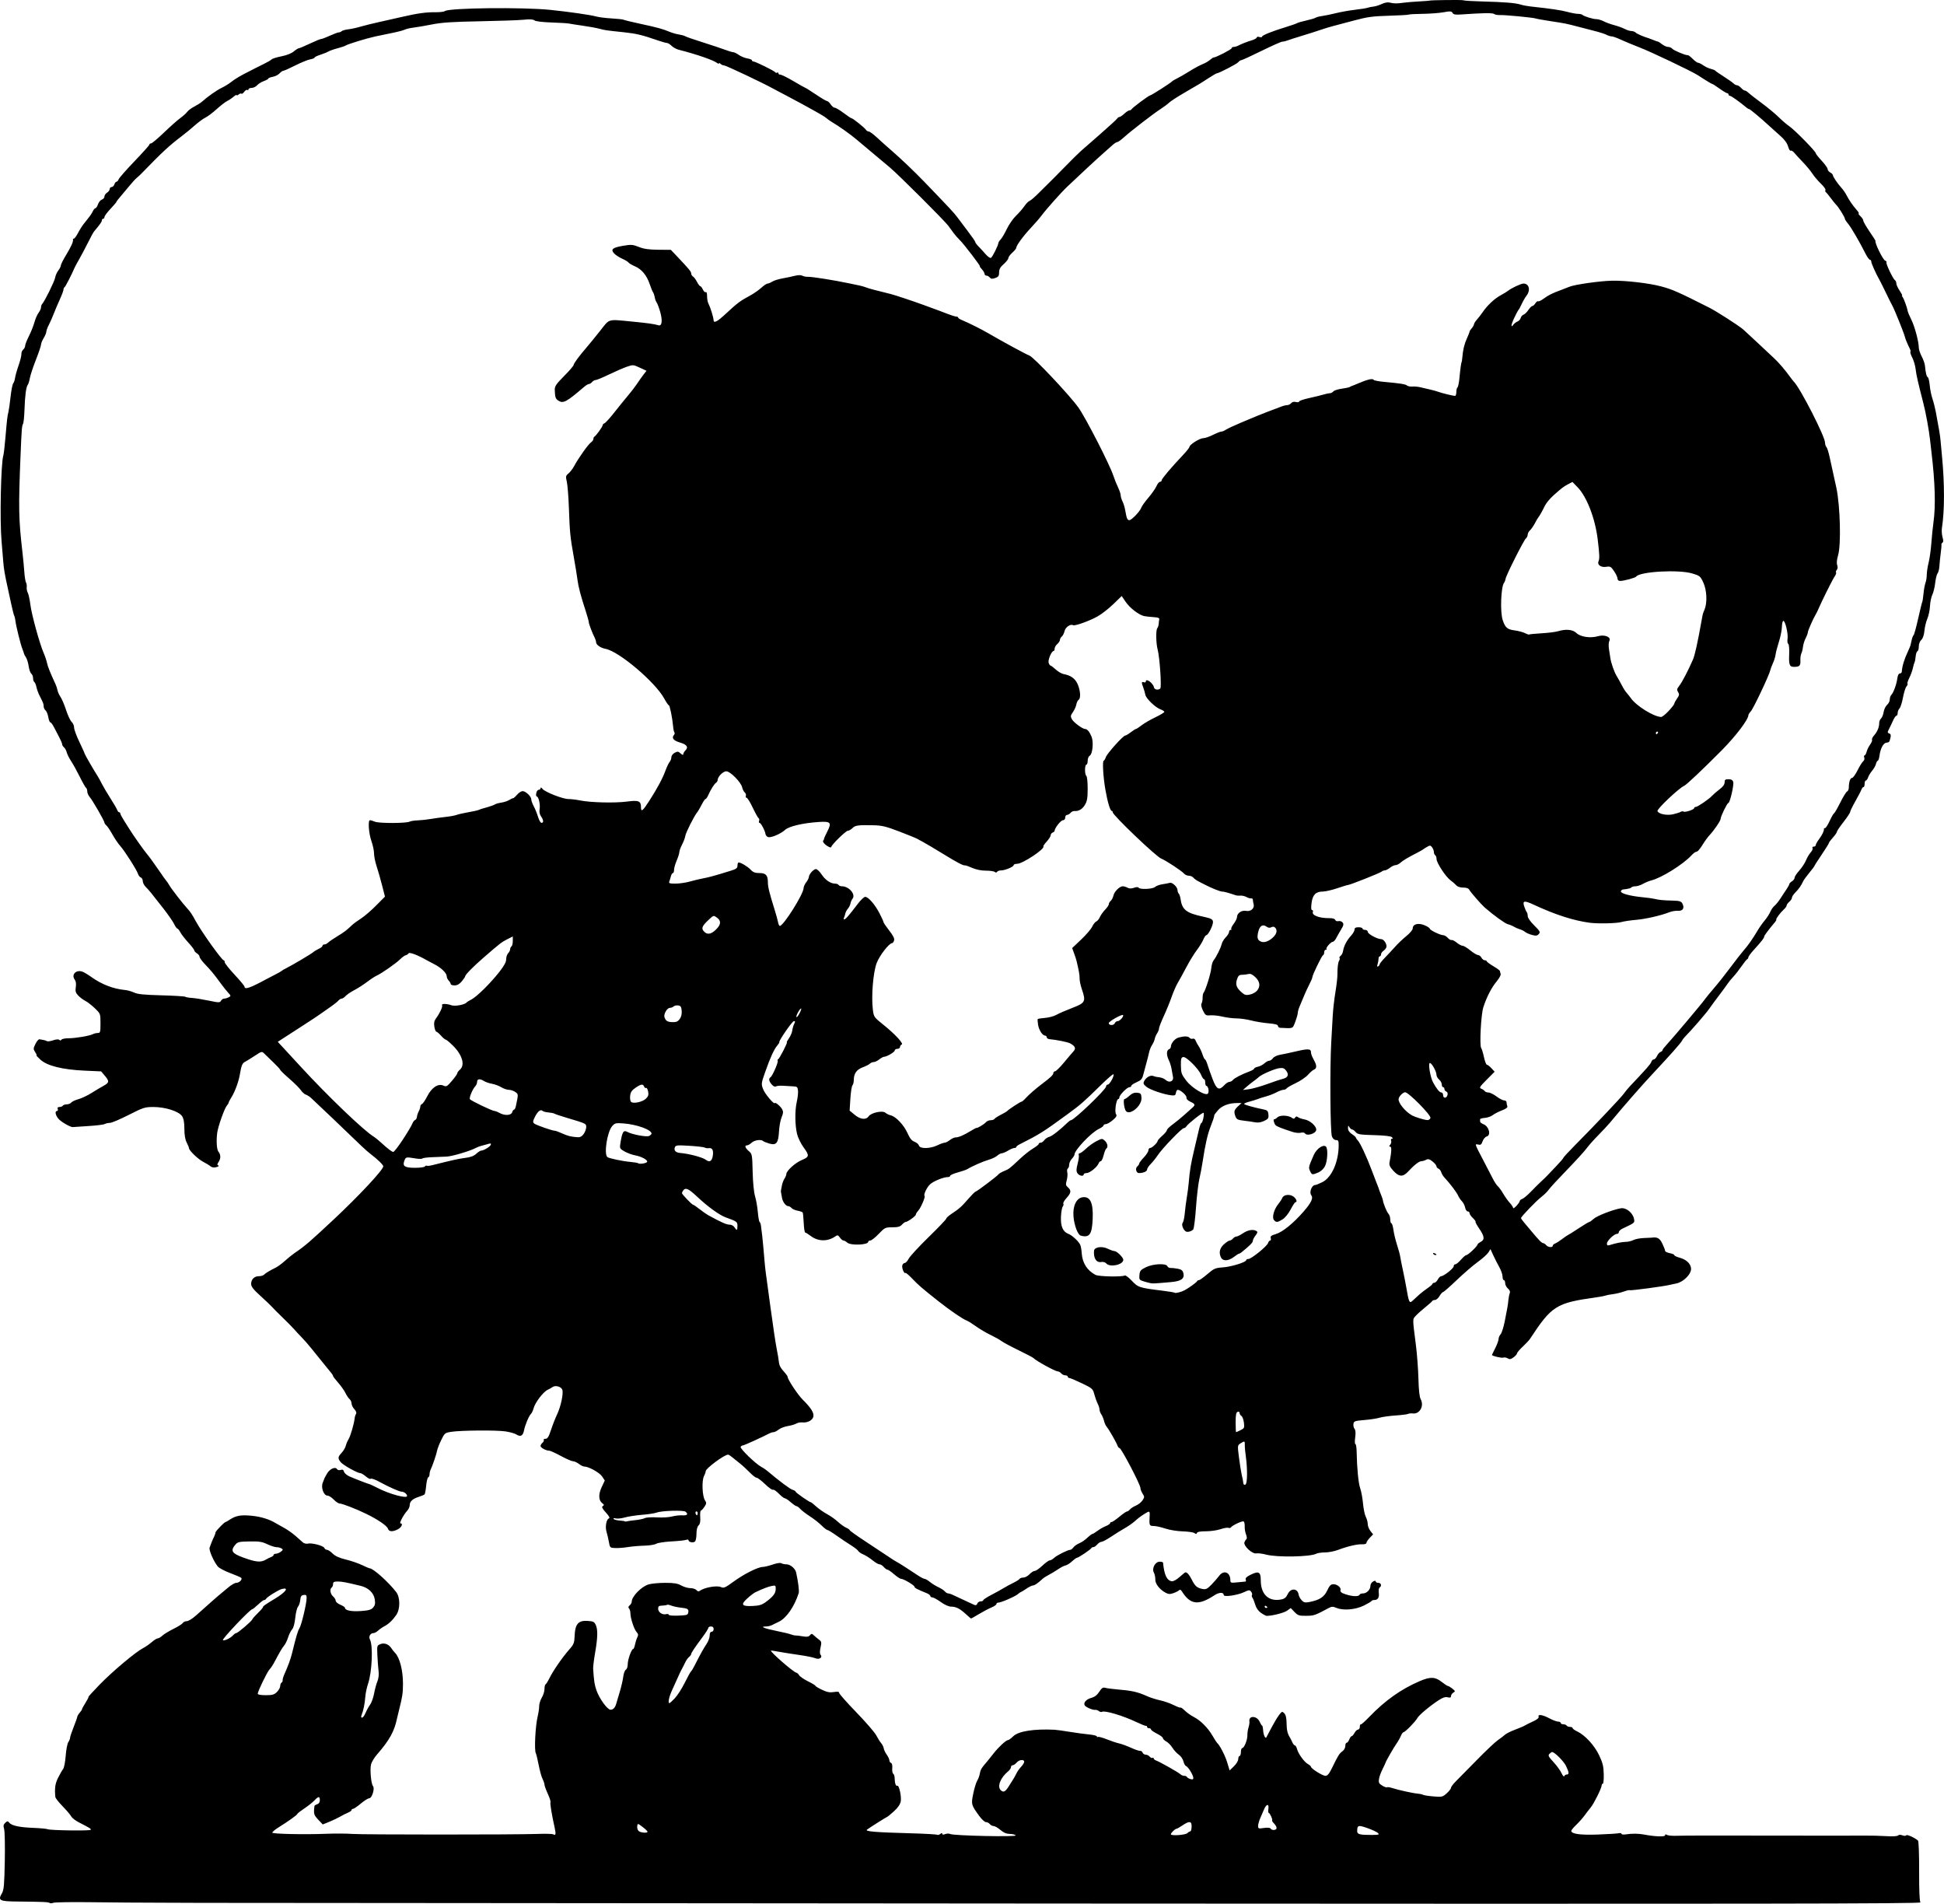 <?xml version="1.0" encoding="UTF-8"?>
<svg viewBox="0 0 1471.088 1440.306" xmlns="http://www.w3.org/2000/svg">
 <g transform="translate(81.469 433.71)">
  <path d="m-43.901 1006c-0.727-0.727-5.044-0.92-24.309-1.088-13.727-0.119-15.011-0.802-11.781-6.27 1.462-2.474 1.802-6.306 2.148-24.15 0.226-11.665 0.003-22.634-0.497-24.375-0.727-2.535-0.556-3.483 0.858-4.763 1.576-1.426 1.902-1.435 3.026-0.08 1.874 2.258 7.718 3.516 18.181 3.913 5.14 0.195 10.049 0.655 10.908 1.022 2.154 0.919 31.99 1.321 32.536 0.438 0.44-0.712-0.449-1.271-9.058-5.688-2.516-1.291-5.091-3.316-5.722-4.5s-3.549-4.614-6.483-7.623-5.404-6.159-5.488-7c-0.656-6.56-0.162-10.047 2.057-14.529 1.361-2.75 3.074-5.72 3.805-6.601s1.613-5.38 1.958-10 1.236-9.287 1.98-10.372 1.352-2.583 1.352-3.329 1.17-4.281 2.6-7.856 2.691-7.117 2.802-7.873 0.966-2.218 1.9-3.25 1.698-2.188 1.698-2.568 1.202-2.595 2.67-4.921 2.481-4.327 2.25-4.445 3.66-4.393 8.648-9.5c9.737-9.97 27.079-24.527 32.567-27.339 1.85-0.948 4.842-3.011 6.649-4.585s3.859-2.861 4.561-2.861 2.274-0.929 3.493-2.064 5.016-3.446 8.439-5.133 6.582-3.684 7.022-4.435 1.79-1.369 3-1.371 4.323-1.915 6.917-4.25c8.09-7.283 18.238-16.196 19.283-16.936 0.55-0.39 2.854-2.307 5.121-4.259s5.024-3.55 6.128-3.55c2.384 0 4.975-2.735 3.659-3.862-0.499-0.427-4.283-2.043-8.408-3.591s-8.277-3.766-9.228-4.931c-3.132-3.838-6.821-12.318-6.197-14.247 0.787-2.432 2.426-6.415 3.541-8.607 0.486-0.955 0.883-2.223 0.883-2.817 0-0.978 6.731-7.946 7.675-7.946 0.217 0 1.592-0.787 3.054-1.75 4.808-3.165 8.428-3.813 16.771-3.002 7.006 0.68 13.534 2.729 18.5 5.805 0.825 0.511 3.525 2.031 6 3.378s6.3 4.039 8.5 5.982 4.754 4.186 5.676 4.986 2.594 1.213 3.716 0.919c2.906-0.76 11.853 1.576 12.501 3.264 0.299 0.78 1.199 1.418 1.999 1.418s2.727 1.265 4.281 2.812c1.971 1.96 4.992 3.336 9.976 4.542 3.932 0.951 9.442 2.836 12.245 4.188s5.412 2.458 5.797 2.458c2.641 0 14.029 10.177 20.059 17.925 3.137 4.031 3.165 12.952 0.054 17.42-2.825 4.058-5.733 6.798-9.091 8.564-1.474 0.775-3.568 2.238-4.655 3.25s-2.614 1.84-3.394 1.84c-2.398 0-3.936 2.624-2.791 4.763 2.521 4.711 1.669 24.65-1.443 33.758-0.936 2.739-1.861 7.229-2.056 9.979-0.352 4.97-1.485 10.403-2.866 13.75-0.444 1.075-0.276 1.75 0.436 1.75 0.637 0 1.841-1.636 2.677-3.635s2.385-4.812 3.443-6.25 2.4-5.202 2.981-8.364 1.707-7.306 2.502-9.208c0.899-2.151 1.238-5.083 0.897-7.752-0.302-2.36-0.706-7.697-0.898-11.86-0.347-7.521-0.331-7.575 2.489-8.639 2.975-1.123 6.393 0.318 8.328 3.509 0.475 0.783 1.6 2.175 2.5 3.094 3.593 3.667 6.05 13.253 6.05 23.604 0 6.754-0.465 9.846-2.931 19.5-0.632 2.475-1.323 5.35-1.535 6.388-2.029 9.933-5.69 16.562-15.165 27.463-2.08 2.393-4.126 5.768-4.546 7.5-0.943 3.887 0.035 14.668 1.49 16.421 1.521 1.832-0.785 9.228-2.877 9.228-0.864 0-3.721 1.8-6.349 4s-5.278 4-5.889 4-1.111 0.406-1.111 0.902-1.238 1.396-2.75 2.001-4.1 1.908-5.75 2.897-5.315 2.744-8.144 3.9l-5.144 2.101-3.456-3.651c-3.305-3.492-3.547-4.371-2.837-10.333 0.045-0.375 0.981-0.968 2.081-1.317 1.278-0.406 2-1.513 2-3.067 0-3.117-1.054-3.074-4.076 0.167-1.333 1.43-4.787 4.174-7.674 6.097s-5.271 3.791-5.297 4.15c-0.052 0.725-6.912 5.632-14.203 10.159-2.612 1.622-4.75 3.412-4.75 3.977 0 1 24.516 1.532 40.5 0.879 6.784-0.277 15.906-0.234 20 0.095 7.624 0.613 123.66 0.623 140 0.012 6.05-0.226 11.5-0.099 12.111 0.282 1.838 1.148 2.16-0.085 1.18-4.529-2.336-10.601-3.725-19.02-3.262-19.769 0.278-0.45-0.627-3.295-2.011-6.322s-2.517-6.138-2.517-6.914-0.667-2.747-1.482-4.381-2.145-6.439-2.957-10.679-1.762-8.172-2.112-8.739c-1.298-2.1-0.365-20.73 1.398-27.919 0.607-2.475 1.114-5.952 1.128-7.726s0.923-4.699 2.021-6.5 1.998-4.699 2-6.441 0.362-3.317 0.801-3.5 1.799-2.358 3.024-4.833c2.776-5.61 9.817-15.789 14.9-21.54 3.487-3.946 3.877-4.95 4.098-10.554 0.345-8.728 2.776-11.518 9.681-11.111 4.29 0.253 5.177 0.671 6.25 2.949 1.69 3.588 1.572 9.402-0.424 21.017-0.921 5.356-1.599 10.864-1.507 12.239 0.644 9.655 1.016 12.045 2.554 16.436 2.187 6.242 8.238 14.564 10.59 14.564 2.01 0 3.474-1.527 4.312-4.5 0.31-1.1 1.512-5.15 2.671-9s2.355-9.025 2.658-11.5 1.192-4.86 1.974-5.3c0.8-0.45 1.423-2.307 1.423-4.243 0-3.481 2.894-11.457 4.156-11.457 0.377 0 0.972-1.462 1.322-3.25s1.135-4.258 1.743-5.49c0.88-1.784 0.768-2.614-0.553-4.073-1.904-2.104-4.643-10.473-4.659-14.237-0.006-1.403-0.48-3.019-1.053-3.592-0.723-0.723-0.57-1.434 0.5-2.322 0.848-0.704 1.542-1.906 1.542-2.671 0-4.058 7.259-11.526 12.825-13.193 2.149-0.644 7.779-1.171 12.511-1.171 6.75 0 9.371 0.431 12.164 2 1.958 1.1 5.067 2 6.908 2s3.912 0.68 4.602 1.512c0.775 0.934 1.682 1.175 2.372 0.63 3.27-2.581 13.043-4.362 16.156-2.943 2.123 0.967 3.226 0.488 9.609-4.169 7.897-5.762 18.344-11.012 22.014-11.063 1.286-0.018 4.683-0.843 7.549-1.833 2.999-1.036 5.758-1.453 6.5-0.983 0.709 0.45 2.442 0.825 3.85 0.833 3.023 0.018 6.715 3.158 7.4 6.293 1.553 7.107 2.4 13.958 1.915 15.477-3.248 10.167-9.28 18.898-14.955 21.643-2.157 1.043-4.703 2.281-5.658 2.75s-2.98 0.867-4.5 0.883c-4.515 0.05-0.737 1.54 8.736 3.447 4.675 0.941 9.4 2.083 10.5 2.538s2.675 0.814 3.5 0.796c0.825-0.017 3.322 0.286 5.548 0.674 3.058 0.533 4.359 0.332 5.317-0.823 1.134-1.366 1.462-1.35 3.083 0.154 0.998 0.926 2.741 2.375 3.874 3.221 1.829 1.365 1.951 2.022 1.089 5.861-0.656 2.921-0.633 4.731 0.071 5.58 1.697 2.045-1.206 3.826-4.12 2.529-1.299-0.579-6.862-1.695-12.362-2.48s-12.451-1.887-15.446-2.448-5.546-0.92-5.668-0.798c-0.825 0.825 17.494 16.719 19.27 16.719 0.475 0 1.397 0.855 2.05 1.9 0.653 1.045 3.686 3.123 6.741 4.617s5.554 3.008 5.554 3.364 2.243 1.711 4.984 3.013c3.841 1.823 5.906 2.219 9 1.724 2.941-0.47 4.016-0.298 4.016 0.646 0 0.708 5.846 7.318 12.991 14.688s13.938 15.233 15.097 17.474 2.825 4.881 3.704 5.868 1.741 2.724 1.914 3.861 1.21 3.323 2.305 4.86 1.989 3.474 1.989 4.306 0.558 1.698 1.24 1.925c0.76 0.254 1.121 1.793 0.932 3.982-0.169 1.963 0.173 3.866 0.76 4.229s1.068 1.947 1.068 3.519c0 3.519 0.949 6.172 1.98 5.535 1.3-0.804 3.297 8.2 2.619 11.812-0.429 2.288-2.128 4.76-5.183 7.54-2.499 2.275-4.755 4.136-5.012 4.136-0.367 0-13.507 8.305-15.32 9.683-1.838 1.397 5.821 2.042 33.266 2.801 10.367 0.287 19.274 0.784 19.794 1.105s1.599 0.04 2.4-0.625c0.99-0.822 1.456-0.857 1.456-0.111 0 0.733 0.766 0.806 2.303 0.222 1.266-0.481 2.955-0.51 3.753-0.064 2.347 1.313 50.283 2.346 49.492 1.066-0.366-0.593-2.327-1.096-4.357-1.118-2.604-0.029-4.71-0.912-7.153-3-1.904-1.628-4.212-2.959-5.128-2.959s-2.225-0.675-2.91-1.5-2.014-1.5-2.953-1.5-3.247-2.133-5.128-4.74c-6.048-8.383-6.122-8.67-4.408-16.968 0.844-4.088 2.175-8.414 2.958-9.613s1.679-3.645 1.992-5.436c0.534-3.053 1.153-4.058 5.902-9.578 1.025-1.191 3.05-3.717 4.5-5.614 3.448-4.509 9.336-9.991 10.768-10.025 0.622-0.015 2.422-1.306 4-2.869 3.962-3.925 15.547-5.781 31.369-5.025 1.375 0.066 6.55 0.782 11.5 1.592s11.588 1.707 14.75 1.994 5.75 0.944 5.75 1.46 0.393 0.696 0.874 0.399 3.518 0.525 6.75 1.826 7.388 2.689 9.236 3.085 5.898 1.876 9 3.29 6.209 2.472 6.904 2.349 1.53 0.474 1.857 1.325 1.39 1.547 2.364 1.547 2.327 0.67 3.006 1.489 1.635 1.242 2.122 0.941 0.887-0.124 0.887 0.394 0.787 1.215 1.75 1.548c2.709 0.937 17.071 9.049 18.435 10.413 0.668 0.668 1.988 1.215 2.932 1.215s1.867 0.391 2.05 0.868 1.346 1.183 2.583 1.567c1.649 0.513 2.25 0.296 2.25-0.811 0-2.088-3.796-8.332-5.452-8.968-0.748-0.287-1.661-1.896-2.03-3.576-0.371-1.687-1.948-3.963-3.524-5.085-1.569-1.117-3.769-3.514-4.889-5.326s-3.177-3.905-4.571-4.651-2.534-1.875-2.534-2.51-2.025-2.165-4.5-3.401-4.5-2.666-4.5-3.177-0.675-0.93-1.5-0.93-1.5-0.45-1.5-1-0.338-0.897-0.75-0.771-3.675-1.164-7.25-2.866c-10.299-4.903-24.128-9.02-26.135-7.78-0.524 0.324-1.575 0.073-2.335-0.558s-1.978-1.047-2.706-0.926c-1.78 0.297-7.111-1.945-7.984-3.358-1.226-1.983 1.071-4.639 4.927-5.699 2.577-0.708 4.452-2.142 6.056-4.631 1.847-2.867 2.769-3.48 4.5-2.991 1.197 0.338 4.877 0.84 8.177 1.116 12.103 1.01 16.174 1.91 23.5 5.194 2.475 1.109 6.921 2.529 9.879 3.156s7.533 2.221 10.167 3.543 4.995 2.197 5.249 1.943 1.754 0.798 3.333 2.338 4.63 3.697 6.779 4.795c5.068 2.588 10.645 8.191 14.137 14.204 1.53 2.635 3.048 5.016 3.372 5.291 2.043 1.733 6.052 9.43 7.665 14.715l1.896 6.215 3.261-3.161c1.823-1.767 3.261-4.177 3.261-5.465 0-1.267 0.45-2.304 1-2.304s1-1.35 1-3 0.473-3 1.051-3c1.458 0 4.005-6.43 3.863-9.755-0.064-1.51 0.312-4.095 0.836-5.745s0.837-3.768 0.696-4.706c-0.69-4.582 5.708-4.324 7.761 0.313 0.704 1.591 1.529 2.893 1.832 2.893s0.665 1.687 0.804 3.748c0.222 3.301 1.647 6.392 2.39 5.185 0.147-0.238 1.794-3.358 3.662-6.933s4.482-7.968 5.81-9.762c2.261-3.054 2.522-3.155 4.095-1.582 1.149 1.149 1.703 3.444 1.753 7.262 0.072 5.477 0.666 8.089 2.522 11.082 0.512 0.825 1.368 2.513 1.903 3.75s1.385 2.25 1.889 2.25 1.219 1.206 1.589 2.679c0.898 3.579 5.5 9.926 8.294 11.44 1.238 0.67 2.25 1.571 2.25 2.002 0 1.372 8.777 6.879 10.962 6.879 1.588 0 2.845-1.529 5.141-6.25 4.484-9.224 5.436-10.739 7.774-12.376 1.179-0.826 2.123-2.573 2.123-3.93 0-1.344 0.461-2.443 1.025-2.443s1.452-1.125 1.975-2.5 1.336-2.5 1.806-2.5 1.458-1.125 2.194-2.5 1.937-2.5 2.669-2.5 1.331-0.975 1.331-2.167 0.243-1.924 0.539-1.627 3.326-2.362 6.731-5.909c11.741-12.228 23.907-20.852 37.934-26.891 8.103-3.489 11.786-3.373 16.708 0.524 2.132 1.688 4.261 3.08 4.732 3.092s1.981 0.918 3.356 2.012c2.297 1.829 2.358 2.074 0.75 3.027-0.963 0.571-1.75 1.739-1.75 2.596 0 1.162-0.634 1.399-2.495 0.933-1.781-0.447-3.713 0.166-6.75 2.141-6.8 4.421-15.102 11.384-16.294 13.666-1.351 2.586-9.216 10.602-10.402 10.602-0.475 0-1.363 1.238-1.974 2.75s-2.118 4.17-3.348 5.906c-2.131 3.007-8.035 13.289-8.237 14.344-0.052 0.275-1.055 2.432-2.228 4.793-2.569 5.172-3.536 9.315-2.521 10.807 0.992 1.459 5.288 3.693 5.909 3.072 0.269-0.269 1.918-0.034 3.664 0.524 4.985 1.592 15.864 3.996 19.273 4.259 1.704 0.132 3.581 0.537 4.171 0.902s4.146 0.92 7.902 1.234c6.51 0.544 6.981 0.435 10.079-2.349 1.788-1.606 3.25-3.495 3.25-4.198s1.688-2.942 3.75-4.976 9.22-9.295 15.906-16.134 13.806-13.559 15.824-14.934 4.423-3.211 5.345-4.081 4.377-2.592 7.676-3.829 6.675-2.68 7.5-3.209c0.825-0.528 3.596-1.914 6.157-3.08 2.991-1.361 4.473-2.599 4.143-3.461-0.82-2.137 2.907-1.604 8.104 1.159 2.586 1.375 5.578 2.5 6.649 2.5s1.947 0.45 1.947 1 0.873 1 1.941 1 2.219 0.45 2.559 1 1.492 1 2.559 1 1.941 0.399 1.941 0.886 1.566 1.629 3.48 2.538c5.977 2.836 13.056 10.533 16.629 18.079 2.708 5.72 3.342 8.321 3.473 14.247 0.088 3.987-0.232 7.25-0.711 7.25s-0.872 0.562-0.872 1.25c-0.001 1.993-5.817 13.741-8.266 16.698-1.228 1.483-3.354 4.239-4.724 6.124s-4.183 5.047-6.25 7.025-3.759 4.025-3.759 4.549c0 2.318 6.806 3.268 20 2.792 7.425-0.268 14.512-0.71 15.75-0.981s2.25-0.075 2.25 0.438 1.462 0.7 3.25 0.416c4.524-0.718 9.626-0.676 13.75 0.115 8.253 1.582 16 1.867 16 0.59 0-0.81 0.446-0.946 1.25-0.379 0.688 0.484 3.5 0.824 6.25 0.754 8.991-0.227 25.202-0.257 80-0.146 29.7 0.06 58.05 0.058 63-0.004s12.54 0.121 16.867 0.407c4.689 0.309 8.275 0.111 8.877-0.491 0.63-0.63 1.89-0.676 3.348-0.121 1.397 0.531 2.567 0.517 2.909-0.036 0.521-0.843 6.731 1.983 8.906 4.051 0.498 0.474 0.872 10.891 0.83 23.149-0.05 14.433 0.299 22.74 0.99 23.573 0.869 1.047-119.09 1.21-647.33 0.876-356.62-0.226-650.65-0.458-653.4-0.518s-16.475-0.112-30.5-0.118-37.65-0.173-52.5-0.373-27.966-0.004-29.147 0.435-2.452 0.492-2.825 0.12zm861-52.87c0.729-0.729 1.718-1.325 2.198-1.325s0.918-1.575 0.972-3.5c0.122-4.318-1.656-4.575-6.918-1-2.023 1.375-4.005 2.5-4.403 2.5-1.077 0-4.382 3.172-4.382 4.206 0 1.388 11.04 0.611 12.532-0.882zm144.16-0.06c-0.793-0.793-4.395-2.473-8.006-3.735-6.957-2.431-7.688-2.195-7.688 2.482 0 2.206 2.169 2.751 10.817 2.718 5.501-0.021 6.131-0.21 4.876-1.465zm-552.73-1.015c-0.02-0.412-1.708-2.023-3.75-3.579-3.627-2.763-3.721-2.779-4.04-0.695-0.18 1.174 0.213 2.784 0.872 3.579 1.225 1.476 6.984 2.054 6.918 0.695zm476.04-2.75c0-0.825-0.863-2.362-1.917-3.417s-1.712-2.121-1.463-2.371c0.594-0.594-1.743-5.713-2.608-5.713-0.366 0-0.468-1.35-0.226-3 0.593-4.043-1.438-3.885-3.219 0.25-0.77 1.788-2.113 4.893-2.984 6.901s-1.583 4.623-1.583 5.811c0 1.985 0.356 2.107 4.382 1.503 2.781-0.417 4.629-0.257 5.059 0.439 1.012 1.637 4.559 1.322 4.559-0.404zm-202.86-31.25c3.829-5.957 4.797-7.587 6.082-10.25 0.664-1.375 2.235-3.574 3.493-4.886s2.286-3 2.286-3.75c0-2.056-3.787-1.636-5.732 0.636-0.942 1.1-2.287 2-2.99 2s-1.278 0.642-1.278 1.427-1.012 2.26-2.25 3.277c-5.677 4.667-8.305 11.341-5.55 14.096 1.993 1.993 3.409 1.384 5.939-2.55zm422.44-9.25c1.929 0 1.781-1.616-0.597-6.528-1.74-3.593-8.636-10.472-10.499-10.472-0.346 0-1.256 0.625-2.02 1.39-1.187 1.187-0.733 2.101 3.102 6.25 2.471 2.673 5.204 6.435 6.073 8.36 0.869 1.925 1.793 2.938 2.052 2.25s1.109-1.25 1.888-1.25zm-674.9-57.75c1.95-2.062 5.321-7.339 7.49-11.726s4.281-8.212 4.693-8.5 1.654-2.324 2.76-4.524c3.873-7.701 6.829-13.028 9.093-16.39 1.256-1.864 2.283-4.677 2.283-6.25 0-1.876 0.516-2.861 1.5-2.861 0.833 0 1.5-0.889 1.5-2 0-1.333-0.667-2-2-2-1.1 0-2 0.469-2 1.043s-1.908 3.611-4.241 6.75c-6.165 8.296-8.759 12.185-8.759 13.129 0 0.458-0.745 1.451-1.655 2.206s-2.267 2.722-3.015 4.372-1.776 3.675-2.283 4.5c-0.508 0.825-1.809 3.525-2.891 6s-3.135 7.02-4.562 10.1c-2.403 5.186-3.368 9.9-2.027 9.9 0.312 0 2.163-1.688 4.113-3.75zm-301.13-4.705c1.35-1.35 2.455-3.349 2.455-4.441s0.462-2.272 1.026-2.621 0.934-1.163 0.822-1.809 0.505-2.75 1.373-4.675c2.689-5.966 4.655-11.333 5.678-15.5 3.25-13.242 4.431-17.232 5.677-19.191 1.54-2.421 5.425-18.797 5.425-22.868 0-2.104-0.415-2.521-2.25-2.261-1.765 0.251-2.321 1.074-2.578 3.82-0.18 1.925-0.945 4.185-1.699 5.022s-1.691 4.646-2.082 8.463c-0.441 4.307-1.352 7.629-2.4 8.754-0.929 0.997-2.285 3.713-3.015 6.037s-2.097 5.124-3.039 6.224c-1.529 1.786-3.369 4.936-7.817 13.381-0.759 1.44-2.203 3.529-3.209 4.64-1.916 2.116-8.911 16.57-8.911 18.413 0 0.636 2.434 1.065 6.045 1.065 5.085 0 6.435-0.39 8.5-2.454zm-33.385-42.715c0.913-1.007 2.065-1.831 2.56-1.831 1.191 0 11.669-8.928 12.174-10.372 0.216-0.62 2.129-2.797 4.25-4.837s3.859-4.066 3.863-4.5c0.006-0.719 1.568-1.813 8.994-6.301 8.31-5.022 10.997-8.78 5.245-7.336-2.653 0.666-11.46 6.205-12.079 7.597-0.183 0.412-0.776 0.75-1.317 0.75s-2.641 1.571-4.667 3.491-4.009 3.495-4.408 3.5c-1.594 0.019-22.936 22.515-22.127 23.324 0.826 0.826 5.62-1.398 7.512-3.484zm344.66-17.585c0.352-2.482-0.415-2.916-6.32-3.568-2.2-0.243-5.191-0.916-6.647-1.496s-2.872-0.829-3.147-0.554-1.896 0.54-3.603 0.588c-2.55 0.073-3.103 0.5-3.103 2.401 0 2.645 3.252 4.812 6.102 4.066 1.044-0.273 1.898-0.069 1.898 0.454 0 0.54 3.131 0.823 7.25 0.656 6.657-0.27 7.276-0.478 7.57-2.548zm-238.48-3.57c1.421-1.638 1.699-3.045 1.218-6.15-0.771-4.98-4.831-8.848-10.791-10.283-11.413-2.747-14.055-3.243-17.284-3.243-2.784 0-3.486 0.391-3.486 1.941 0 1.067-0.45 2.219-1 2.559-1.689 1.044-1.11 4.961 1 6.768 1.1 0.942 2 2.415 2 3.273s1.575 2.219 3.5 3.023 3.5 1.838 3.5 2.296c0 1.995 4.854 2.998 12 2.481 5.978-0.433 7.874-0.974 9.342-2.667zm297.35-4.331c5.467-4.088 7.239-6.455 7.277-9.719 0.031-2.682-0.173-2.834-3.047-2.259-2.771 0.554-6.675 2.059-12.42 4.788-1.1 0.522-3.836 2.623-6.081 4.667-5.204 4.74-4.189 6.088 4.274 5.672 4.96-0.244 6.95-0.871 9.997-3.149zm-378.69-31.843c1.375-0.808 3.288-1.754 4.25-2.102s1.75-1.03 1.75-1.516 0.787-0.898 1.75-0.915 2.648-0.71 3.745-1.54c1.712-1.293 1.783-1.642 0.5-2.453-0.822-0.52-2.532-0.952-3.8-0.961s-4.418-1.027-7-2.263c-3.881-1.858-6.215-2.22-13.464-2.087-7.864 0.144-8.97 0.402-10.717 2.498-3.826 4.592-2.616 6.547 5.998 9.688 9.577 3.492 13.247 3.849 16.988 1.65zm529.97 41.267c-4.552-4.236-7.532-5.768-11.218-5.768-1.853 0-4.896-1.35-7.888-3.5-2.679-1.925-5.546-3.5-6.369-3.5s-1.498-0.46-1.498-1.021-1.238-1.525-2.75-2.141c-7.209-2.934-9.25-4.002-9.25-4.843 0-1.127-8.153-5.988-10.088-6.014-0.777-0.011-3.207-1.585-5.401-3.5s-4.457-3.481-5.028-3.481-1.809-0.9-2.751-2-2.357-2-3.146-2-2.709-1.012-4.268-2.25c-3.511-2.787-6.173-4.474-8.988-5.697-1.193-0.518-2.543-1.553-3-2.3s-2.97-2.684-5.584-4.305-7.445-4.861-10.734-7.198-6.423-4.25-6.963-4.25-2.546-1.564-4.458-3.475-5.864-5.008-8.783-6.88-6.165-4.359-7.213-5.525-2.338-2.12-2.868-2.12-2.501-1.35-4.38-3-3.918-3-4.531-3-2.652-1.583-4.531-3.518-3.856-3.247-4.393-2.915-3.221-1.573-5.965-4.232-5.62-4.841-6.392-4.848-3.12-1.807-5.219-4-5.536-5.337-7.638-6.987-4.759-3.788-5.903-4.75-2.436-1.75-2.87-1.75c-2.807 0-16.904 10.43-16.904 12.506 0 0.696-0.606 2.433-1.346 3.859-1.729 3.333-1.261 15.06 0.723 18.087 1.309 1.998 1.274 2.53-0.33 4.975-0.988 1.506-2.19 2.813-2.672 2.905s-0.723 2.296-0.536 4.899c0.241 3.347-0.125 5.197-1.25 6.322-1.005 1.005-1.59 3.33-1.59 6.319 0 2.601-0.488 5.216-1.084 5.813-1.247 1.247-4.916 0.57-4.916-0.908 0-0.545-0.787-0.683-1.75-0.308s-6.025 0.913-11.25 1.196-10.4 1.083-11.5 1.778-5.15 1.34-9 1.432-9.475 0.575-12.5 1.071-7.298 0.824-9.495 0.729c-3.912-0.17-4.011-0.267-4.798-4.674-0.442-2.475-1.235-5.891-1.762-7.59-1.152-3.714-0.193-9.377 1.712-10.108 0.992-0.381 0.368-1.638-2.251-4.538-2.8-3.099-3.316-4.201-2.269-4.848 1.098-0.679 1.027-1.081-0.377-2.126-2.887-2.15-3.066-6.752-0.476-12.256l2.337-4.966-2.048-3.085c-1.939-2.92-10.167-7.474-13.572-7.511-0.825-0.009-2.625-0.896-4-1.972s-3.342-1.966-4.372-1.978-5.191-1.822-9.246-4.022-8.03-4-8.831-4c-2.41 0-6.551-2.237-6.551-3.538 0-0.669 0.67-1.773 1.489-2.453s1.242-1.635 0.941-2.122 0.315-0.887 1.37-0.887c1.48 0 2.417-1.52 4.103-6.655 1.202-3.66 3.294-9 4.65-11.866 2.808-5.935 4.862-15.595 3.937-18.51-0.765-2.409-5.219-3.682-7.395-2.114-0.877 0.632-2.495 1.551-3.595 2.041-3.461 1.542-9.721 9.795-10.837 14.284-0.366 1.474-1.236 3.274-1.932 4-1.651 1.721-4.45 8.432-5.271 12.638-0.773 3.956-2.661 4.93-5.717 2.948-1.233-0.8-4.942-1.857-8.242-2.348-6.929-1.032-33.635-0.831-41 0.309-4.835 0.748-5.088 0.954-7.671 6.257-1.469 3.016-2.872 6.616-3.118 8-0.488 2.746-3.456 11.48-4.843 14.253-0.478 0.955-0.868 2.605-0.868 3.667s-0.447 2.08-0.994 2.264-1.244 3.033-1.549 6.332-0.87 6.282-1.256 6.629-2.393 1.171-4.46 1.832c-4.572 1.461-6.741 3.487-6.741 6.297 0 1.163-0.856 3.043-1.903 4.178-2.736 2.969-6.239 9.565-5.08 9.565 2.146 0 0.811 3.038-1.967 4.474-4.052 2.095-6.79 1.918-7.555-0.49-0.693-2.182-7.734-6.978-16.495-11.234-7.709-3.745-18.036-7.75-19.985-7.75-0.902 0-2.934-1.35-4.515-3s-3.713-3-4.738-3c-2.834 0-5.087-6.089-3.589-9.702 0.638-1.539 1.206-3.023 1.263-3.298 0.057-0.275 0.99-1.981 2.074-3.791 2.116-3.535 6.197-5.303 7.473-3.237 0.443 0.716 1.615 0.973 2.769 0.607 1.454-0.462 2.138-0.11 2.504 1.289 0.277 1.058 2.02 2.626 3.874 3.485 3.259 1.509 14.854 5.995 15.871 6.14 0.275 0.039 2.975 1.335 6 2.881 8.87 4.53 22 8.06 22 5.915 0-1.509-2.306-3.288-4.263-3.288-1.548 0-9.525-3.519-15.737-6.942-4.12-2.271-7.061-3.331-7.637-2.755-0.352 0.352-1.962-0.472-3.578-1.832s-3.478-2.472-4.139-2.472c-2.201 0-13.121-6.108-14.873-8.319-2.314-2.92-2.213-3.913 0.719-7.077 1.37-1.479 2.792-3.907 3.158-5.396s1.305-3.694 2.085-4.899c1.398-2.159 4.23-11.908 4.593-15.809 0.102-1.1 0.568-2.596 1.034-3.324 0.549-0.857 0.106-2.114-1.257-3.564-1.158-1.232-2.105-3.169-2.105-4.303s-0.683-2.63-1.518-3.323-2.231-2.762-3.102-4.598-3.338-5.33-5.482-7.766-3.898-4.715-3.898-5.067-0.439-1.182-0.976-1.847l-6.261-7.708c-2.907-3.575-7.052-8.703-9.211-11.396s-5.529-6.535-7.489-8.537-4.518-4.749-5.685-6.104-4.992-5.229-8.5-8.611-7.091-6.981-7.963-8-4.809-4.772-8.75-8.341c-5.502-4.983-7.165-7.113-7.165-9.179 0-3.447 2.401-5.833 5.871-5.833 1.501 0 3.231-0.502 3.844-1.116 1.26-1.26 4.361-3.132 8.784-5.303 1.65-0.81 4.8-3.121 7-5.135s5.575-4.734 7.5-6.045c7.874-5.36 11.077-8.11 29.457-25.288 19.044-17.8 37.543-37.621 37.543-40.227 0-1.097-4.233-5.247-9.065-8.886-1.825-1.375-5.174-4.3-7.441-6.5-9.35-9.071-36.152-34.616-38.198-36.407-1.212-1.061-3.013-2.188-4-2.505s-2.644-1.816-3.681-3.332-4.974-5.44-8.75-8.72-6.865-6.274-6.865-6.652-2.285-2.869-5.079-5.536-5.92-5.695-6.947-6.731c-1.829-1.842-1.982-1.808-7.171 1.608-2.916 1.919-6.279 4-7.471 4.624-2.055 1.075-2.696 2.665-3.889 9.651-0.896 5.25-3.677 12.878-6.098 16.73-1.29 2.052-2.345 4.041-2.345 4.421s-0.605 1.402-1.344 2.27c-1.862 2.187-6.649 15.629-7.312 20.534-0.816 6.033-0.385 12.79 0.914 14.355 1.805 2.175 1.877 5.054 0.192 7.626-1.228 1.874-1.28 2.463-0.249 2.84 0.715 0.262 0.044 0.81-1.491 1.218-1.878 0.499-3.35 0.278-4.5-0.676-0.94-0.78-3.425-2.296-5.522-3.369-3.792-1.94-10.688-8.555-10.688-10.253 0-0.489-0.787-2.422-1.75-4.294-1.166-2.268-1.758-5.739-1.773-10.404-0.017-4.984-0.529-7.754-1.779-9.619-2.434-3.631-12.659-6.881-21.647-6.881-6.464 0-7.666 0.385-18.716 6-6.495 3.3-12.856 6-14.137 6s-3.087 0.399-4.013 0.887-6.56 1.176-12.519 1.528-11.134 0.7-11.5 0.773c-1.644 0.326-9.3-4.089-11.134-6.422-2.211-2.811-2.684-5.766-0.924-5.766 0.609 0 0.848-0.675 0.531-1.5-0.388-1.011 0.047-1.5 1.334-1.5 1.05 0 2.188-0.45 2.528-1s1.661-1 2.937-1 2.837-0.625 3.471-1.389 3.052-1.895 5.372-2.513 6.695-2.679 9.72-4.58 7.188-4.379 9.25-5.507c4.448-2.434 4.578-3.468 0.973-7.731l-2.723-3.22-12.5-0.561c-16.546-0.743-28.15-3.586-33.253-8.145-2.064-1.845-3.475-3.354-3.135-3.354s-0.115-1.119-1.011-2.486c-1.516-2.314-1.502-2.748 0.196-6.25 1.004-2.07 2.376-3.646 3.049-3.502s1.995 0.382 2.939 0.529 2.167 0.55 2.718 0.895 2.661 0.057 4.689-0.64c2.323-0.799 4.037-0.917 4.635-0.319s1.197 0.546 1.62-0.139c0.37-0.598 2.756-1.087 5.303-1.087 5.297 0 15.913-1.785 18.488-3.108 0.955-0.491 2.643-0.892 3.75-0.892 1.834 0 2.014-0.65 2.014-7.292 0-7.269-0.013-7.305-4.25-11.391-2.337-2.255-5.6-4.781-7.25-5.613s-4.073-2.662-5.385-4.066c-1.951-2.088-2.278-3.243-1.799-6.345 0.378-2.448 0.108-4.429-0.76-5.589-2.808-3.75 0.778-7.684 5.607-6.152 1.19 0.378 4.277 2.205 6.86 4.06 7.789 5.596 16.707 9.048 25.481 9.864 1.964 0.183 5.113 1.064 6.998 1.958 2.604 1.236 7.528 1.732 20.516 2.07 9.4 0.245 17.569 0.74 18.154 1.102s2.923 0.768 5.196 0.904 7.906 1.035 12.519 1.999c7.735 1.616 8.458 1.626 9.3 0.122 0.502-0.897 1.595-1.631 2.429-1.631s2.363-0.453 3.398-1.007c1.815-0.971 1.804-1.091-0.316-3.379-1.209-1.305-3.637-4.339-5.396-6.743-5.404-7.385-7.637-10.106-12.051-14.685-2.337-2.425-4.25-5.03-4.25-5.789s-0.9-1.942-2-2.629-2.01-1.703-2.022-2.259-2.081-3.259-4.597-6.009-5.218-6.237-6.004-7.75-1.784-2.75-2.217-2.75-1.518-1.529-2.41-3.398-4.552-7.157-8.136-11.75c-9.531-12.218-10.881-13.868-13.364-16.341-1.238-1.232-2.25-3.215-2.25-4.407s-0.658-2.419-1.462-2.728-1.766-1.532-2.137-2.719c-0.948-3.031-10.188-17.554-13.461-21.158-1.498-1.65-4.145-5.551-5.882-8.669s-3.81-6.21-4.608-6.872-1.45-1.609-1.45-2.104c0-1.287-9.028-16.956-11.189-19.419-0.996-1.135-1.811-3.021-1.811-4.191s-0.401-2.374-0.891-2.677-2.621-4.042-4.735-8.309-5.062-9.602-6.551-11.855-3.002-5.272-3.363-6.709-1.286-3.136-2.058-3.776-1.402-1.688-1.402-2.33-0.952-2.949-2.117-5.128-2.975-5.649-4.023-7.711-2.307-3.75-2.796-3.75-1.188-1.774-1.555-3.942-1.306-4.473-2.088-5.122-1.422-2.031-1.422-3.071c0-1.864-0.215-2.419-3.242-8.364-0.84-1.65-1.839-4.457-2.22-6.239s-1.108-3.495-1.615-3.809-0.923-1.614-0.923-2.889-0.615-2.829-1.366-3.452-1.643-3.157-1.982-5.63-1.278-5.506-2.086-6.739-1.46-2.467-1.448-2.742-0.526-1.85-1.195-3.5c-1.401-3.455-4.93-17.767-5.319-21.568-0.144-1.412-0.524-2.991-0.844-3.508s-1.351-4.537-2.292-8.932-2.061-9.567-2.49-11.492c-2.406-10.812-3.144-15.138-3.584-21-0.269-3.575-0.829-10.325-1.246-15-1.415-15.882-0.511-59.138 1.36-65.032 0.323-1.018 1.038-7.164 1.589-13.659 1.163-13.707 1.424-15.919 2.276-19.309 0.346-1.375 1.063-6.486 1.594-11.358s1.431-9.42 2.001-10.106 1.201-2.55 1.403-4.142 1.393-5.819 2.646-9.394 2.22-7.465 2.149-8.644 0.537-2.697 1.351-3.372 1.48-1.991 1.48-2.923 1.272-4.181 2.826-7.22 3.431-7.734 4.17-10.433 2.167-5.98 3.174-7.292 1.83-3.134 1.83-4.05 0.4-2.093 0.888-2.615c1.938-2.073 9.359-17.128 9.814-19.911 0.266-1.629 1.342-4.052 2.391-5.385s1.907-3.046 1.907-3.807 1.767-4.292 3.927-7.847c3.905-6.427 5.65-10.317 5.271-11.75-0.109-0.412 0.206-0.75 0.701-0.75s1.891-1.902 3.103-4.228 3.17-5.435 4.351-6.91c5.062-6.323 5.891-7.478 6.902-9.612 0.586-1.238 1.467-2.25 1.958-2.25s1.356-1.332 1.923-2.959 1.894-3.233 2.948-3.567 1.916-1.37 1.916-2.3 0.9-2.254 2-2.941 2-1.92 2-2.74 0.645-1.492 1.433-1.492 1.718-0.9 2.067-2 1.069-2 1.6-2 1.288-0.858 1.683-1.907 5.78-7.172 11.968-13.607 11.25-12.102 11.25-12.593 0.562-0.895 1.25-0.897 5.075-3.679 9.75-8.171 10.26-9.444 12.412-11.004 4.504-3.683 5.228-4.717 3.111-2.814 5.305-3.958 4.791-2.786 5.772-3.65c4.701-4.14 11.174-8.703 14.861-10.476 2.243-1.079 5.376-2.982 6.962-4.23 3.304-2.599 7.229-4.958 12.96-7.789 2.2-1.087 4.675-2.361 5.5-2.832 0.825-0.471 3.75-1.932 6.5-3.247s5.45-2.88 6-3.477 3.903-1.653 7.452-2.347c3.934-0.769 7.574-2.205 9.327-3.68 1.581-1.331 3.303-2.419 3.827-2.419s4.271-1.575 8.327-3.5 7.898-3.5 8.536-3.5 3.62-1.125 6.626-2.5 6.037-2.5 6.736-2.5 1.698-0.42 2.22-0.934 2.75-1.14 4.95-1.391 6.25-1.124 9-1.939 9.275-2.433 14.5-3.597 13.325-2.986 18-4.051c11.4-2.596 17.334-3.403 24.5-3.332 3.3 0.033 6.507-0.358 7.126-0.868 2.953-2.433 58.78-3.068 79.874-0.909 13.73 1.405 30.594 3.832 34.516 4.968 1.934 0.56 7.23 1.229 11.768 1.488s8.647 0.714 9.13 1.012 6.213 1.689 12.732 3.09c12.692 2.728 16.932 3.894 22.172 6.099 1.825 0.768 4.975 1.657 7 1.975s4.132 0.91 4.682 1.314 6.4 2.436 13 4.515 14.259 4.63 17.019 5.67 5.616 1.89 6.346 1.89 2.629 0.928 4.221 2.061 4.474 2.318 6.404 2.631 3.51 0.961 3.51 1.439 0.478 0.869 1.062 0.869c1.496 0 15.879 7.096 16.535 8.157 0.298 0.482 0.96 0.617 1.472 0.3s0.931-0.099 0.931 0.484 0.704 1.059 1.565 1.059 5.375 2.25 10.031 5 8.668 5 8.915 5 3.799 2.25 7.893 5 7.917 5 8.496 5 1.79 1.125 2.691 2.5 2.281 2.5 3.066 2.5 3.812 1.8 6.726 4 5.631 4 6.039 4c0.972 0 9.846 7.139 10.877 8.75 0.44 0.688 1.39 1.25 2.111 1.25s3.511 2.052 6.2 4.56 7.589 6.89 10.889 9.738c7.055 6.088 17.44 15.98 24.882 23.702 18.658 19.359 22.833 23.834 24.855 26.642 1.244 1.728 4.85 6.513 8.013 10.632s5.75 7.876 5.75 8.347 1.117 1.987 2.482 3.368 3.797 4.026 5.404 5.879 3.403 3.071 3.99 2.709c1.137-0.703 5.454-9.34 5.581-11.164 0.041-0.598 0.823-1.835 1.736-2.748s3.01-4.474 4.66-7.912 4.779-7.945 6.953-10.015 5.02-5.333 6.324-7.252 3.086-3.72 3.96-4.004 4.354-3.32 7.732-6.748 6.713-6.738 7.41-7.355 5.611-5.567 10.919-11 10.933-11.004 12.5-12.381 8.248-7.225 14.848-12.997 12.36-11.059 12.8-11.747 1.247-1.252 1.794-1.252 2.207-1.125 3.69-2.5 3.226-2.5 3.873-2.5 1.327-0.338 1.51-0.75c0.513-1.154 12.968-10.447 14.254-10.636 1.116-0.164 15.599-9.439 16.579-10.618 0.275-0.331 2.075-1.383 4-2.339s6.2-3.431 9.5-5.501 7.575-4.374 9.5-5.122c1.925-0.747 4.429-2.186 5.564-3.197s2.392-1.838 2.792-1.838c1.728 0 13.644-6.13 13.644-7.019 0-0.539 0.681-0.981 1.514-0.981s2.295-0.398 3.25-0.883c2.959-1.505 6.579-2.929 10.486-4.125 2.062-0.631 3.75-1.593 3.75-2.137s0.9-0.704 2-0.355 2 0.237 2-0.249c0-1.036 7.435-4.036 18-7.263 4.125-1.26 7.95-2.597 8.5-2.972s3.7-1.282 7-2.017 6.456-1.677 7.014-2.094 2.808-1.003 5-1.301 6.911-1.273 10.486-2.165 10.1-2.044 14.5-2.56 8.675-1.204 9.5-1.528 2.735-0.709 4.244-0.854 4.369-1.035 6.355-1.977c2.302-1.092 4.569-1.467 6.256-1.034 3.015 0.774 4.99 0.779 10.645 0.026 2.2-0.293 7.375-0.718 11.5-0.945s7.5-0.475 7.5-0.552c0-0.453 25.139-0.738 25.859-0.293 0.482 0.298 7.011 0.699 14.508 0.893 16.505 0.425 24.993 1.116 28.784 2.343 1.567 0.507 4.873 1.142 7.348 1.412 15.892 1.731 23.158 2.798 28 4.113 3.025 0.822 6.662 1.499 8.083 1.506s2.892 0.32 3.269 0.697c1.157 1.157 8.005 3.283 10.648 3.306 1.375 0.012 3.85 0.737 5.5 1.612s5.25 2.189 8 2.919 6.35 2.034 8 2.897 3.922 1.571 5.05 1.574 2.575 0.532 3.218 1.174c0.978 0.978 5.736 3.045 9.732 4.229 0.55 0.163 2.267 0.815 3.815 1.45s3.052 1.154 3.342 1.154 1.671 0.9 3.07 2 3.445 2 4.548 2 2.505 0.603 3.115 1.34c1.123 1.355 10.526 5.254 11.802 4.894 0.381-0.107 2.034 1.146 3.673 2.785s3.508 2.981 4.153 2.981 2.394 0.87 3.888 1.933 4.038 2.258 5.654 2.654 3.164 1.027 3.439 1.403c0.275 0.375 3.161 2.372 6.414 4.438s6.547 4.39 7.321 5.164 1.981 1.408 2.681 1.408 2.088 0.9 3.084 2 2.265 2 2.821 2 1.724 0.703 2.595 1.562 5.409 4.388 10.084 7.843 10.525 8.297 13 10.759c2.475 2.463 6.075 5.545 8 6.849 4.029 2.73 20 18.991 20 20.362 0 0.504 2.025 3.082 4.5 5.728s4.5 5.489 4.5 6.319 0.9 1.989 2 2.578 2 1.523 2 2.076c0 1.126 3.383 6.096 6.654 9.774 1.185 1.332 2.753 3.599 3.486 5.036 1.924 3.777 4.955 8.206 7.777 11.364 1.351 1.512 2.063 2.75 1.582 2.75s0.109 0.918 1.313 2.039 2.189 2.644 2.189 3.384 2.116 4.435 4.701 8.211 4.623 6.974 4.527 7.106c-0.833 1.146 5.557 14.241 7.271 14.899 0.819 0.314 1.276 0.915 1.017 1.335-0.58 0.939 4.975 12.594 6.432 13.495 0.579 0.358 1.052 1.461 1.052 2.451s1.111 3.439 2.47 5.441 2.203 3.64 1.877 3.64-0.146 0.562 0.4 1.25c0.99 1.247 3.423 7.944 3.89 10.709 0.136 0.802 1.377 3.727 2.758 6.5 2.535 5.088 5.604 16.631 5.604 21.072 0 1.324 0.976 4.279 2.168 6.567s2.292 5.34 2.442 6.781c0.629 6.023 1.196 8.383 2.16 8.984 0.561 0.35 1.236 3.111 1.5 6.136 0.264 3.025 1.168 7.525 2.01 10 0.842 2.475 1.997 6.975 2.567 10 2.565 13.611 3.254 17.793 3.624 22 0.218 2.475 0.717 7.875 1.11 12 1.986 20.847 1.954 40.871-0.086 54-0.299 1.925-0.088 5.052 0.468 6.949 0.693 2.363 0.684 3.651-0.029 4.092-0.572 0.354-0.938 1.052-0.814 1.551s-0.113 3.383-0.528 6.408c-0.415 3.025-0.858 7.377-0.986 9.672s-0.753 4.799-1.389 5.566-1.458 4.064-1.826 7.328-1.332 7.247-2.143 8.852-1.612 5.471-1.781 8.591-1.075 7.432-2.014 9.582-1.928 6.251-2.2 9.113c-0.317 3.339-1.168 5.813-2.374 6.905-1.108 1.003-1.88 3.041-1.88 4.963 0 1.794-0.462 3.416-1.026 3.604s-1.171 1.958-1.348 3.934-0.563 3.996-0.856 4.491-0.867 2.475-1.274 4.4-1.616 5.231-2.687 7.347-1.69 4.104-1.376 4.419-0.046 1.284-0.802 2.153-1.937 4.642-2.625 8.383-1.871 7.421-2.628 8.179-1.377 2.309-1.377 3.449-0.429 2.071-0.953 2.071-1.69 1.688-2.59 3.75-2.269 4.94-3.042 6.395c-1.238 2.332-1.215 2.718 0.196 3.259 1.187 0.455 1.423 1.322 0.913 3.353-0.825 3.289-0.857 3.325-3.183 3.652-2.222 0.313-4.376 4.425-5.084 9.708-0.286 2.135-0.863 3.882-1.281 3.882s-1.034 1.09-1.368 2.423-1.672 3.695-2.972 5.25-2.68 3.84-3.068 5.077-1.124 2.25-1.637 2.25-0.933 1.125-0.933 2.5-0.398 2.5-0.883 2.5-1.149 0.787-1.475 1.75-2.376 4.9-4.557 8.75-3.993 7.572-4.025 8.271-2.309 4.135-5.059 7.634-5 6.837-5 7.417-1.35 2.533-3 4.339-3 3.626-3 4.044-2.475 4.415-5.5 8.883-5.5 8.332-5.5 8.588-1.736 2.57-3.857 5.144-4.164 5.354-4.539 6.179c-1.53 3.362-3.386 6.055-5.925 8.594-1.474 1.474-2.679 3.297-2.679 4.053s-0.9 2.144-2 3.086-2 2.206-2 2.81-1.012 2.014-2.25 3.134c-2.623 2.374-6.082 7.035-5.59 7.531 0.187 0.188-0.22 1.006-0.903 1.817-4.986 5.919-8.257 10.3-8.257 11.059 0 1.059-1.979 3.6-7.75 9.949-2.337 2.572-4.25 5.154-4.25 5.739s-0.376 1.213-0.836 1.396-2.385 2.583-4.28 5.333-4.723 6.35-6.286 8-3.571 4.125-4.461 5.5-3.648 5.143-6.128 8.373-5.883 7.848-7.561 10.262c-2.575 3.704-12.794 15.502-18.573 21.445-0.894 0.919-1.794 2.125-2 2.679-0.514 1.381-9.365 11.384-21.5 24.295-8.625 9.177-22.528 25.068-33.085 37.815-1.534 1.853-5.519 6.128-8.855 9.5s-7.349 7.888-8.919 10.036-8.291 9.511-14.935 16.362-12.767 13.5-13.605 14.774-3.313 3.72-5.5 5.434c-4.254 3.333-15.476 14.993-15.476 16.08 0 0.36 1.012 1.827 2.25 3.262s3.6 4.244 5.25 6.242c5.675 6.875 8.181 9.441 9.217 9.441 0.571 0 1.599 0.675 2.283 1.5 1.411 1.7 5 2.036 5 0.469 0-0.567 0.787-1.317 1.75-1.666s3.325-1.845 5.25-3.323c1.925-1.479 3.95-2.867 4.5-3.085s4.229-2.533 8.175-5.145 7.522-4.749 7.945-4.749 1.92-1.062 3.325-2.359c2.514-2.322 14.582-7.004 20.658-8.015 3.889-0.647 8.97 3.418 9.854 7.883 0.633 3.196 0.948 2.924-8.707 7.52-1.512 0.72-2.75 1.908-2.75 2.64s-0.629 1.331-1.397 1.331c-2.157 0-7.603 5.222-7.603 7.29 0 1.46 0.469 1.694 2.25 1.123 4.386-1.407 9.289-2.366 12.25-2.395 1.65-0.017 4.145-0.628 5.545-1.358s4.915-1.412 7.812-1.514 5.577-0.23 5.955-0.284c4.336-0.616 6.119 0.364 8.099 4.455 1.149 2.374 2.089 4.828 2.089 5.455s1.575 1.434 3.5 1.796 3.5 1.039 3.5 1.507 1.729 1.316 3.842 1.885c5.114 1.377 8.413 4.393 8.814 8.059 0.454 4.148-5.577 10.361-11.156 11.493-2.2 0.446-4.45 0.929-5 1.071-4.15 1.077-29.758 4.495-30.22 4.033-0.254-0.254-2.333 0.209-4.621 1.029s-5.96 1.699-8.16 1.955-4.675 0.727-5.5 1.047-4.2 0.96-7.5 1.423c-29.933 4.198-33.252 6.292-49.725 31.375-0.701 1.068-3.188 3.724-5.525 5.904s-4.264 4.455-4.281 5.058-1.206 1.952-2.641 2.999c-2.073 1.512-2.983 1.669-4.429 0.766-1.001-0.625-2.494-0.878-3.318-0.562-1.259 0.483-8.581-1.236-8.581-2.015 0-0.139 1.123-2.467 2.496-5.172s2.498-5.784 2.5-6.841 0.688-2.677 1.524-3.6 2.23-5.234 3.099-9.579c2.112-10.566 2.41-12.302 2.812-16.4 0.189-1.925 0.657-4.26 1.04-5.188 0.455-1.102-0.026-2.308-1.387-3.472-1.146-0.981-2.083-2.809-2.083-4.062s-0.45-2.278-1-2.278-1-1.244-1-2.765-1.137-4.784-2.526-7.25-3.445-6.506-4.568-8.976l-2.042-4.492-1.544 2.492c-0.849 1.37-4.492 4.634-8.096 7.253s-10.782 8.806-15.951 13.75-9.795 8.989-10.28 8.989-1.678 1.35-2.653 3-2.538 3-3.473 3-1.851 0.345-2.034 0.767-2.57 2.559-5.303 4.75-5.984 5.108-7.223 6.483c-2.482 2.754-2.489 1.516 0.122 22 0.876 6.875 1.74 18.356 1.92 25.513 0.214 8.53 0.795 13.87 1.688 15.5 2.783 5.084-0.624 11.391-5.856 10.842-1.475-0.155-3.132-0.004-3.682 0.336s-4.824 0.878-9.499 1.197-10.075 1.073-12 1.676-7.1 1.398-11.5 1.766c-7.359 0.616-8.026 0.854-8.327 2.974-0.18 1.268 0.202 2.942 0.848 3.72 0.778 0.938 0.941 3.112 0.483 6.445-0.381 2.766-0.312 5.031 0.152 5.033s0.89 2.589 0.947 5.75c0.225 12.533 1.338 23.945 2.711 27.778 0.794 2.218 1.737 7.33 2.096 11.36s1.313 8.606 2.121 10.168 1.469 4.029 1.469 5.482 0.912 3.801 2.026 5.218l2.026 2.576-2.526 2.637c-1.389 1.45-2.526 3.174-2.526 3.831 0 0.714-1.306 1.13-3.25 1.033-3.713-0.185-10.957 1.507-18.269 4.268-2.761 1.042-7.178 1.895-9.816 1.895s-5.622 0.442-6.632 0.982c-4.457 2.385-29.606 2.842-37.801 0.687-2.897-0.762-6.307-1.187-7.578-0.944-3.11 0.595-9.925-5.826-8.96-8.441 0.363-0.982 1.047-2.047 1.521-2.368s0.335-1.896-0.31-3.5-1.1-4.346-1.012-6.092-0.273-3.442-0.801-3.768c-0.991-0.613-8.694 2.989-9.629 4.503-0.29 0.469-1.146 0.615-1.902 0.325s-3.458 0.179-6.003 1.044-7.5 1.571-11.01 1.571c-4.214 0-6.525 0.424-6.802 1.25-0.314 0.932-0.781 0.967-1.833 0.137-0.777-0.612-4.788-1.208-8.913-1.325-4.197-0.118-10.018-1.06-13.218-2.137-3.145-1.059-7.083-1.926-8.75-1.926-3.272 0-3.491-0.515-3.085-7.25 0.257-4.271 0.006-4.406-3.731-2.008-3.669 2.355-4.249 2.793-7.715 5.83-1.65 1.446-5.025 3.773-7.5 5.17-2.475 1.397-7.102 4.277-10.281 6.399s-6.447 3.858-7.26 3.858-2.249 0.9-3.191 2-2.25 2-2.907 2-1.344 0.338-1.528 0.75c-0.458 1.03-9.686 7.25-10.757 7.25-0.476 0-2.207 1.238-3.846 2.75s-3.825 2.891-4.856 3.064-3.675 1.537-5.875 3.032-5.336 3.379-6.97 4.186-3.703 2.143-4.6 2.968c-3.703 3.408-6.029 5-7.303 5-0.742 0-3.007 1.125-5.033 2.5s-3.884 2.5-4.128 2.5-1.32 0.75-2.391 1.667c-2.135 1.828-12.624 6.333-14.746 6.333-0.732 0-1.33 0.473-1.33 1.051s-1.688 1.748-3.75 2.6-6.284 3.079-9.381 4.949-5.809 3.4-6.027 3.4-1.959-1.454-3.869-3.232zm8.665-8.268c0.317-0.825 1.427-1.5 2.469-1.5s1.893-0.383 1.893-0.85 2.812-2.31 6.25-4.094 7.6-4.086 9.25-5.115 4.885-2.785 7.189-3.903 4.468-2.483 4.809-3.035 1.64-1.003 2.886-1.003 3.324-1.125 4.615-2.5 3.06-2.5 3.93-2.5 3.492-1.8 5.828-4 4.836-4 5.556-4 2.234-0.861 3.364-1.914c2.09-1.947 10.395-6.086 12.211-6.086 0.549 0 1.586-0.794 2.305-1.765s2.561-2.319 4.094-2.996c2.785-1.229 4.154-2.195 7.784-5.489 1.061-0.963 2.223-1.75 2.584-1.75s2.048-1.04 3.75-2.311 4.557-2.901 6.344-3.621 3.25-1.705 3.25-2.189 0.5-0.879 1.111-0.879 3.261-1.8 5.889-4 5.223-4 5.766-4 1.571-0.701 2.282-1.558 2.756-2.169 4.545-2.916 4.014-2.521 4.945-3.942c1.564-2.387 1.57-2.771 0.078-5.048-0.888-1.356-1.629-3.268-1.645-4.25-0.045-2.684-14.505-30.285-15.866-30.285-0.479 0-1.14-0.787-1.468-1.75-0.83-2.432-6.554-12.43-8.158-14.25-0.727-0.825-1.649-2.85-2.049-4.5s-1.335-3.888-2.078-4.973-1.351-2.736-1.351-3.669-0.643-2.97-1.428-4.527-1.93-4.749-2.543-7.092c-1.063-4.061-1.506-4.449-9.433-8.25-4.575-2.194-8.83-3.989-9.457-3.989s-1.139-0.45-1.139-1-0.845-1-1.878-1-2.438-0.675-3.122-1.5-1.889-1.5-2.676-1.5c-1.882 0-16.918-8.287-18.324-10.098-0.275-0.354-5.345-3.006-11.266-5.891s-11.771-6.03-13-6.988-4.934-3.032-8.234-4.61-8.25-4.5-11-6.494-5.823-3.916-6.829-4.271c-2.912-1.027-12.495-7.545-21.171-14.4-12.813-10.123-15.535-12.467-20.317-17.498-2.484-2.613-4.755-4.511-5.048-4.219-0.926 0.926-2.89-3.754-2.386-5.683 0.266-1.016 1.094-1.848 1.841-1.848s2.102-1.462 3.012-3.25 7.672-9.114 15.026-16.281 13.374-13.467 13.378-14 1.685-2.094 3.736-3.469c6.552-4.393 7.516-5.261 13.757-12.388 2.2-2.512 4.31-4.578 4.688-4.59 0.911-0.029 16.594-11.86 17.356-13.093 0.326-0.527 2.225-1.641 4.219-2.474 3.876-1.62 3.88-1.622 12.237-9.447 3.025-2.833 7.412-6.286 9.75-7.673s4.25-2.931 4.25-3.429 0.649-0.905 1.443-0.905 2.051-0.868 2.795-1.929 2.456-2.209 3.807-2.552c2.09-0.53 8.017-5.169 14.039-10.988 0.871-0.842 1.879-1.531 2.239-1.531 2.352 0 26.678-23.332 26.678-25.588 0-0.777 0.592-1.412 1.315-1.412 1.411 0 5.137-6.882 4.221-7.798-0.303-0.303-4.484 3.296-9.293 7.997-13.842 13.532-15.194 14.713-25.423 22.208-18.337 13.436-21.075 15.156-36.562 22.962-1.233 0.622-2.246 1.468-2.25 1.88s-0.672 0.75-1.484 0.75-2.949 0.898-4.75 1.996-3.92 1.998-4.71 2-2.365 0.827-3.5 1.834-4.053 2.397-6.483 3.091c-4.13 1.178-12.676 4.928-16.082 7.056-0.825 0.516-4.088 1.644-7.25 2.508s-5.75 2.008-5.75 2.543-0.82 0.972-1.822 0.972c-3.165 0-10.577 2.99-13.265 5.351-2.473 2.172-5.257 7.973-4.29 8.94 0.734 0.734-2.853 9.02-4.827 11.148-0.988 1.066-1.803 2.416-1.809 3-0.013 1.095-6.292 5.561-7.819 5.561-0.472 0-1.673 0.9-2.669 2-1.392 1.538-3.08 2-7.305 2-5.288 0-5.675 0.188-10.289 5-2.637 2.75-5.494 5-6.35 5s-1.556 0.414-1.556 0.921c0 2.487-13.301 3.022-15.932 0.641-0.949-0.859-2.227-1.561-2.84-1.561s-1.82-1.007-2.682-2.238c-1.319-1.884-1.843-2.042-3.307-0.998-5.784 4.125-13.146 4.07-18.666-0.141-1.892-1.443-3.807-2.624-4.256-2.625s-0.966-3.253-1.149-7.228-0.536-7.556-0.785-7.96-1.996-1.023-3.883-1.377-3.95-1.271-4.587-2.039-1.708-1.395-2.381-1.395c-1.918 0-4.307-3.21-4.837-6.5-0.266-1.65-0.584-3.45-0.708-4s-0.134-1.225-0.024-1.5 0.416-1.85 0.678-3.5 1.126-3.997 1.918-5.215 1.44-2.798 1.44-3.51c0-2.467 6.739-8.597 11.717-10.658 5.675-2.35 5.854-3.432 1.537-9.31-2.143-2.919-4.441-7.561-5.106-10.317-1.649-6.831-1.748-17.848-0.22-24.49 0.696-3.025 1.109-6.85 0.919-8.5-0.308-2.661-0.743-3.017-3.847-3.15-1.925-0.082-5.322-0.277-7.548-0.434s-4.613 0.065-5.303 0.491c-0.77 0.476-2.007-0.092-3.202-1.469-2.163-2.494-2.488-4.486-0.894-5.472 1.442-0.891 6.052-11.488 5.433-12.489-0.274-0.444-0.122-0.958 0.338-1.142 1.001-0.402 7.388-12.835 6.593-12.835-0.304 0 0.411-1.354 1.589-3.008s2.311-4.341 2.517-5.97 0.864-3.875 1.461-4.992c0.837-1.564 0.783-2.03-0.235-2.03-1.234 0-11.474 14.777-11.059 15.96 0.104 0.297-0.595 1.44-1.555 2.54-2.372 2.72-5.357 9.261-9.107 19.958-3.05 8.701-3.095 9.076-1.572 13.066 1.366 3.577 8.315 11.818 8.85 10.494 0.368-0.912 4.379 2.485 5.559 4.709 0.945 1.781 0.862 2.983-0.415 6-0.878 2.075-1.767 6.864-1.975 10.641-0.494 8.964-2.016 10.851-7.455 9.245-2.138-0.631-4.216-1.478-4.62-1.881-1.443-1.443-6.522-0.697-8.63 1.267-1.181 1.1-2.737 2-3.458 2-2.094 0-1.525 1.912 1.29 4.334 2.527 2.173 2.611 2.624 2.926 15.702 0.195 8.091 0.92 15.46 1.817 18.464 0.82 2.75 1.762 8.129 2.093 11.953s0.93 7.199 1.332 7.5 0.852 1.447 1 2.547c0.857 6.373 1.121 8.709 1.75 15.5 0.382 4.125 0.854 9.525 1.049 12 0.195 2.475 0.607 6.3 0.915 8.5 0.541 3.868 1.339 9.739 3.466 25.5 2.189 16.227 4.073 28.721 5.025 33.337 0.549 2.66 1.166 6.363 1.372 8.229 0.36 3.267 1.12 4.64 4.904 8.86 0.963 1.073 1.75 2.293 1.75 2.709 0 1.935 7.676 13.546 11.397 17.24 6.437 6.391 8.762 10.143 8.048 12.988-0.686 2.733-4.538 4.671-8.445 4.248-1.375-0.149-3.4 0.257-4.5 0.902s-3.973 1.484-6.385 1.863-5.51 1.575-6.885 2.656-3.121 1.967-3.879 1.967-2.16 0.409-3.115 0.909c-5.867 3.072-19.137 9.091-20.041 9.091-0.592 0-1.382 0.494-1.755 1.097-0.725 1.173 11.339 12.888 15.546 15.097 1.367 0.718 3.392 2.07 4.5 3.005 9.309 7.856 17.39 13.9 19.264 14.408 1.238 0.335 2.25 0.947 2.25 1.36 0 0.738 10.454 8.033 11.511 8.033 0.298 0 2.146 1.46 4.106 3.244s5.661 4.372 8.223 5.75 6.234 3.972 8.159 5.763 4.737 3.814 6.25 4.494 2.75 1.544 2.75 1.92 5.287 4.147 11.75 8.382 14.225 9.379 17.25 11.431 5.95 3.908 6.5 4.124 3.7 2.159 7 4.317l9.554 6.25c1.955 1.279 4.058 2.326 4.673 2.326s2.392 1.041 3.946 2.314 4.452 3.064 6.439 3.982 4.179 2.351 4.872 3.186 1.844 1.518 2.557 1.518 2.571 0.64 4.128 1.423 5.081 2.428 7.831 3.657 5.675 2.587 6.5 3.018c2.252 1.177 3.005 1.054 3.638-0.598zm-258.83-62.949c2.918-0.297 6.133-0.983 7.143-1.524s5.147-0.788 9.194-0.55 9.157-0.065 11.357-0.673 5.688-1.004 7.75-0.879c3.821 0.232 4.774-0.83 2.465-2.747-1.555-1.291-18.048-0.794-21.815 0.657-1.43 0.551-6.38 1.306-11 1.679s-10.506 1.276-13.079 2.007-5.681 1.067-6.906 0.747c-1.287-0.337-1.98-0.182-1.641 0.366 0.322 0.522 2.288 1.063 4.369 1.203s3.956 0.428 4.168 0.64 0.904 0.212 1.538 2e-4 3.54-0.629 6.459-0.926zm46.798-6.28c-1.016-1.016-1.855 0.514-1.021 1.863 0.63 1.019 0.866 1.02 1.204 4e-3 0.232-0.695 0.149-1.535-0.183-1.867zm416.02-27.858c0.067-3.802-0.306-9.838-0.828-13.413s-0.907-7.737-0.856-9.25c0.108-3.174-0.189-3.287-3.295-1.252-2.261 1.482-2.274 1.601-1.1 10.75 0.653 5.088 1.555 10.827 2.006 12.752 0.867 3.705 1.055 4.692 1.3 6.833 0.084 0.733 0.715 1.144 1.402 0.913 0.822-0.277 1.292-2.786 1.371-7.333zm-4.874-33.937c2.85-1.422 3.018-1.808 2.507-5.75-0.302-2.324-1.157-4.586-1.902-5.026s-1.353-1.438-1.353-2.219c0-0.85-0.601-1.188-1.5-0.843-1.146 0.44-1.5 2.32-1.5 7.969 0 4.066 0.156 7.393 0.346 7.393s1.721-0.686 3.402-1.524zm135.53-102.85c1.527-1.325 4.337-3.471 6.243-4.77s3.47-2.698 3.473-3.111 0.606-0.75 1.338-0.75 1.933-1.125 2.669-2.5 1.869-2.5 2.519-2.5c2 0 9.481-5.923 9.481-7.506 0-0.822 0.567-1.494 1.26-1.494s2.605-1.565 4.25-3.478 3.508-3.488 4.141-3.5c1.26-0.024 8.35-6.776 8.35-7.953 0-0.402 1.151-1.347 2.558-2.1 3.119-1.669 2.735-4.229-1.576-10.495-1.597-2.321-2.697-4.425-2.446-4.676s-0.667-1.512-2.039-2.801-2.496-2.942-2.496-3.671-0.619-1.326-1.375-1.326-1.638-1.316-1.96-2.924-1.411-3.745-2.421-4.75-2.318-2.951-2.907-4.327c-1.03-2.402-6.27-9.321-10.225-13.5-1.041-1.1-2.184-2.971-2.541-4.158s-1.306-2.41-2.11-2.719-1.487-1.138-1.517-1.842-1.367-2.317-2.97-3.583c-2.316-1.829-3.318-2.085-4.879-1.25-1.08 0.578-2.665 1.051-3.522 1.051-1.768 0-5.594 2.975-9.966 7.75-3.982 4.349-6.947 4.223-11.252-0.478-2.553-2.788-3.29-4.364-2.923-6.25 1.557-7.99 1.744-12.022 0.558-12.022-0.981 0-0.981-0.307-0.002-1.487 0.679-0.818 0.973-2.168 0.654-3s-0.055-1.513 0.588-1.513c0.877 0 0.87-0.298-0.026-1.195-0.756-0.756-5.699-1.317-13.45-1.526-10.734-0.29-12.461-0.577-13.916-2.305-0.913-1.085-2.128-1.974-2.7-1.974s-1.499-0.787-2.059-1.75c-0.889-1.526-1.023-1.43-1.047 0.75-0.019 1.683 0.951 3.154 2.967 4.5 1.647 1.1 2.995 2.305 2.997 2.679s0.633 1.309 1.404 2.079c1.789 1.789 6.872 12.651 10.552 22.549 1.573 4.231 3.421 9.043 4.107 10.693s1.359 3.45 1.495 4 0.812 2.35 1.502 4 1.304 3.45 1.363 4c0.259 2.396 2.998 9.061 4.231 10.294 0.742 0.742 1.349 2.667 1.349 4.278s0.392 2.929 0.871 2.929 1.167 2.233 1.529 4.962 1.578 7.791 2.701 11.25 2.203 7.413 2.398 8.788 1.084 5.875 1.975 10 2.046 9.975 2.568 13c2.154 12.496 2.406 12.975 5.328 10.12 1.171-1.144 3.379-3.164 4.906-4.489zm10.23-30.619c-0.35-0.567 0.051-0.735 0.941-0.393 1.732 0.665 2.049 1.382 0.611 1.382-0.517 0-1.216-0.445-1.552-0.989zm-188.06 27.584c3.117-1.641 9.006-5.914 9.386-6.809 0.183-0.432 0.81-0.786 1.392-0.786s3.491-2.078 6.464-4.618c4.931-4.212 5.95-4.655 11.608-5.041 6.383-0.436 17.702-3.936 17.702-5.475 0-0.476 0.724-0.866 1.608-0.866 2.216 0 14.141-9.636 14.906-12.043 0.342-1.076 1.071-1.956 1.621-1.956s0.745-0.802 0.434-1.782c-0.45-1.417 0.331-2.047 3.816-3.076 5.139-1.518 13.388-8.219 21.153-17.185 5.756-6.646 7.375-10.116 5.702-12.22-1.761-2.215 0.396-7.737 3.023-7.737 0.56 0 2.988-0.984 5.396-2.187 6.996-3.494 12.203-15.157 12.306-27.563 0.03-3.612-0.269-4.25-1.99-4.25-1.277 0-2.429-1.016-3.119-2.75-1.265-3.179-1.609-51.673-0.505-71.25 0.388-6.875 0.906-16.1 1.151-20.5s1.141-12.201 1.99-17.335 1.535-10.984 1.525-13c-0.028-5.738 0.439-9.549 1.348-10.982 0.459-0.724 0.572-1.58 0.25-1.901s0.063-1.079 0.855-1.683 1.609-2.224 1.816-3.599c0.558-3.707 2.839-8.117 5.948-11.5 1.516-1.65 2.759-3.788 2.761-4.75 0.003-1.277 0.816-1.75 3.005-1.75 1.65 0 3 0.45 3 1s0.9 1 2 1 2 0.664 2 1.477c0 1.589 7.231 5.523 10.153 5.523 1.981 0 4.433 3.697 3.962 5.972-0.168 0.81-1.162 2.073-2.21 2.807s-1.905 1.984-1.905 2.778-0.422 1.443-0.938 1.443-0.927 0.787-0.914 1.75-0.311 2.833-0.72 4.156c-0.528 1.71-0.409 2.199 0.414 1.691 0.637-0.393 1.157-1.112 1.157-1.598s1.913-2.855 4.25-5.265 5.825-6.154 7.75-8.319c1.925-2.165 5.638-5.673 8.25-7.796s4.75-4.679 4.75-5.681c0-3.544 4.622-4.545 9.75-2.111 1.788 0.848 3.25 1.899 3.25 2.334 0 1.033 7.89 4.838 10.033 4.838 0.911 0 2.482 0.911 3.489 2.024s2.315 1.855 2.905 1.649 2.345 0.683 3.9 1.976 3.533 2.351 4.397 2.351 3.492 1.575 5.842 3.5 4.967 3.5 5.818 3.5 2.028 0.9 2.617 2 1.73 2 2.535 2 1.474 0.338 1.485 0.75 2.261 2.08 5 3.707 4.98 3.277 4.98 3.668 0.247 1.355 0.548 2.141-1.055 3.349-3.036 5.719c-3.886 4.651-7.611 11.892-10.094 19.621-1.749 5.443-2.969 28.966-1.597 30.776 0.466 0.615 1.404 3.705 2.085 6.868s1.676 5.75 2.213 5.75 2.079 1.19 3.426 2.644l2.45 2.644-6.033 6.071c-5.316 5.349-5.804 6.156-4.1 6.786 1.063 0.393 2.231 1.197 2.595 1.785s1.647 1.083 2.852 1.098 3.959 1.365 6.119 3 4.748 2.972 5.75 2.972 1.822 0.638 1.822 1.418 0.255 2.082 0.566 2.892c0.402 1.048-0.775 1.986-4.074 3.246-2.552 0.974-5.674 2.586-6.939 3.581s-3.941 1.935-5.945 2.089-3.637 0.616-3.626 1.027 0.019 1.208 0.019 1.772 1.133 1.456 2.518 1.982c4.163 1.583 5.962 8.373 2.461 9.289-1.112 0.291-2.505 1.916-3.096 3.612-0.919 2.636-1.438 2.992-3.586 2.453-2.396-0.601-2.248-0.132 3.228 10.255 3.156 5.987 6.762 12.932 8.012 15.434s2.97 5.128 3.822 5.835 2.709 3.265 4.127 5.684 3.688 5.597 5.045 7.061 2.467 3.155 2.467 3.756 1.125-0.119 2.5-1.602 2.5-3.135 2.5-3.672 0.841-1.243 1.868-1.569 4.065-2.882 6.75-5.681c2.685-2.798 6.186-6.274 7.78-7.724s3.57-3.36 4.391-4.245 3.905-4.118 6.852-7.185 5.359-5.882 5.359-6.255 3.938-4.644 8.75-9.489c15.051-15.153 35.406-36.654 37.114-39.204 0.9-1.343 2.876-3.751 4.391-5.35 12.701-13.406 15.762-16.889 16.282-18.527 0.328-1.035 1.17-1.882 1.869-1.882s1.79-1.138 2.424-2.528 1.831-2.789 2.66-3.107 1.509-0.933 1.509-1.366 1.419-2.297 3.155-4.143c4.254-4.525 26.975-31.499 28.808-34.201 0.804-1.185 3.988-5.08 7.074-8.655s8.789-10.775 12.672-16 8.272-10.85 9.755-12.5c3.072-3.419 6.898-8.886 10.537-15.053 1.375-2.33 3.788-5.747 5.361-7.592s3.48-4.787 4.236-6.538 2.168-3.776 3.139-4.5 3.072-3.342 4.671-5.817c1.599-2.475 3.736-5.719 4.75-7.21s1.844-3.07 1.844-3.509 0.9-1.362 2-2.049 2-1.919 2-2.738 1.573-3.229 3.495-5.357 4.215-5.616 5.096-7.753 2.505-4.864 3.61-6.061 1.71-2.659 1.345-3.25c-0.365-0.591 0.038-1.074 0.895-1.074s1.559-0.52 1.559-1.156 1.046-2.548 2.324-4.25c2.474-3.294 4.096-6.612 3.835-7.844-0.087-0.412 0.297-0.75 0.855-0.75s2.128-2.436 3.49-5.413 2.849-5.565 3.304-5.75 2.593-3.88 4.75-8.21 4.488-8.091 5.182-8.357 1.267-1.673 1.275-3.127c0.021-4.071 1.088-7.143 2.48-7.143 0.694 0 2.554-2.583 4.133-5.739s3.508-6.242 4.285-6.855c0.781-0.618 1.131-1.851 0.781-2.761-0.347-0.905-0.244-1.645 0.229-1.645s1.164-1.21 1.535-2.689 1.573-3.951 2.672-5.493 1.753-3.199 1.454-3.682 0.396-1.948 1.542-3.257c2.492-2.844 3.873-6.168 3.873-9.322 0-1.272 0.619-2.826 1.375-3.454s1.644-2.822 1.972-4.877 1.51-4.516 2.625-5.471 2.027-2.775 2.027-4.046 0.525-2.835 1.168-3.478c1.639-1.639 3.97-8.033 4.552-12.482 0.301-2.307 1.027-3.75 1.885-3.75 0.767 0 1.433-0.562 1.478-1.25 0.284-4.266 1.911-9.609 4.744-15.587 0.87-1.835 1.706-3.86 1.859-4.5s0.578-2.514 0.945-4.163 1.003-3.225 1.414-3.5 1.954-5.888 3.43-12.474 2.877-12.287 3.113-12.67 0.663-3.209 0.947-6.28 0.955-6.737 1.491-8.145 0.974-4.155 0.974-6.102 0.632-6.08 1.405-9.185 1.695-9.694 2.05-14.644 1.089-12.15 1.633-16c1.726-12.21 1.202-30.134-1.547-53-0.198-1.65-0.662-5.7-1.03-9-0.883-7.926-3.184-20.549-5.102-28-4.162-16.168-5.344-21.379-5.837-25.753-0.295-2.614-1.425-6.496-2.512-8.626s-1.739-4.11-1.449-4.399 0.094-1.358-0.435-2.374c-1.422-2.732-3.475-7.679-3.743-9.019-0.461-2.308-7.689-20.28-9.482-23.578-1.22-2.243-2.006-3.822-5.848-11.75-1.733-3.575-3.544-7.175-4.026-8-2.379-4.074-6.078-12.346-6.078-13.592 0-0.774-0.454-1.408-1.01-1.408s-2.018-1.994-3.25-4.432c-4.748-9.393-10.931-20.006-13.284-22.802-1.351-1.606-2.457-3.345-2.457-3.864 0-1.108-4.886-8.947-6.483-10.402-0.604-0.55-2.427-2.8-4.052-5s-3.351-4.287-3.837-4.638-0.62-1.065-0.297-1.587-1.242-2.71-3.478-4.862-5.104-5.531-6.375-7.51-4.485-5.863-7.144-8.633-5.633-6.008-6.611-7.195-2.194-1.902-2.703-1.587c-0.51 0.315-1.401-1.128-1.981-3.207-0.682-2.444-2.664-5.194-5.608-7.78-2.504-2.2-6.314-5.623-8.466-7.606-6.561-6.047-14.748-12.894-15.417-12.894-0.348 0-1.176-0.454-1.841-1.009-5.345-4.465-11.688-8.991-12.601-8.991-0.609 0-1.107-0.45-1.107-1s-0.449-1-0.998-1-3.19-1.575-5.869-3.5-5.133-3.5-5.452-3.5-2.515-1.238-4.881-2.75-5.2-3.317-6.3-4.01c-4.935-3.11-34.914-17.39-43.5-20.722-5.225-2.027-11.834-4.773-14.687-6.102s-5.92-2.416-6.816-2.416-2.581-0.51-3.745-1.132-4.397-1.721-7.184-2.44l-13.068-3.392c-10.818-2.818-10.647-2.783-22-4.509-5.5-0.836-10.604-1.748-11.341-2.027-1.925-0.727-23.025-2.763-27.044-2.609-1.862 0.071-3.913-0.308-4.558-0.844-1.069-0.887-8.379-0.774-24.803 0.383-4.482 0.316-5.94 0.059-6.626-1.167-0.755-1.348-1.714-1.42-6.753-0.502-3.231 0.588-10.333 1.126-15.783 1.194s-10.242 0.33-10.648 0.581-7.197 0.64-15.091 0.863c-12.063 0.342-16.185 0.899-25.852 3.499-6.325 1.701-13.525 3.606-16 4.233s-6.75 1.923-9.5 2.879-9.05 2.965-14 4.463-10.034 3.13-11.297 3.626-3.001 0.902-3.862 0.902-7.958 3.15-15.772 7-14.683 7-15.266 7-1.646 0.708-2.364 1.574c-1.145 1.38-14.796 8.426-16.324 8.426-0.317 0-3.173 1.683-6.346 3.739-6.588 4.27-6.127 3.991-18.342 11.083-5.042 2.927-10.126 6.238-11.297 7.358s-3.93 3.184-6.13 4.588c-5.336 3.405-22.723 16.795-27.878 21.47-2.267 2.056-4.619 3.743-5.226 3.75s-2.212 1.025-3.566 2.263-4.458 3.992-6.896 6.121c-4.212 3.677-18.804 17.196-27.434 25.416-4.688 4.465-15.913 17.082-19.5 21.917-1.375 1.853-4.916 5.941-7.868 9.083-5.791 6.163-11.132 13.424-11.132 15.136 0 0.584-1.35 2.265-3 3.735s-3 3.312-3 4.093-1.575 2.814-3.5 4.519c-2.633 2.331-3.5 3.896-3.5 6.317 0 2.662-0.508 3.395-2.938 4.243-2.278 0.794-3.205 0.704-4.122-0.402-0.651-0.785-1.804-1.427-2.562-1.427s-1.378-0.59-1.378-1.311-0.918-2.296-2.039-3.5-1.793-2.189-1.493-2.189c0.811 0-12.287-17.097-15.338-20.02-1.447-1.386-3.53-3.774-4.63-5.307s-2.9-3.986-4-5.453c-3.048-4.063-37.194-38.133-44-43.902-3.3-2.797-9.15-7.7-13-10.896s-9.475-7.912-12.5-10.48c-4.755-4.038-13.003-9.863-19.159-13.531-1.005-0.599-2.618-1.768-3.584-2.597s-4.457-2.984-7.757-4.787-8.025-4.415-10.5-5.803c-2.475-1.388-8.1-4.394-12.5-6.679s-8.9-4.661-10-5.279c-6.832-3.843-35.268-17.282-36.55-17.274-0.853 0.005-2.09-0.531-2.75-1.191s-1.2-0.83-1.2-0.378-0.562 0.368-1.25-0.187c-2.735-2.209-15.368-6.583-29.364-10.166-1.713-0.438-4.075-1.758-5.25-2.933s-2.741-2.136-3.481-2.136-4.002-0.924-7.25-2.054c-11.471-3.99-16.004-5.072-25.405-6.061-13.801-1.452-14.122-1.498-18.5-2.669-2.2-0.588-7.825-1.612-12.5-2.276s-9.4-1.401-10.5-1.64-7.099-0.605-13.332-0.813c-6.782-0.226-11.911-0.859-12.774-1.575-1.002-0.832-3.494-0.985-8.168-0.501-3.699 0.383-18.651 0.911-33.226 1.175-20.348 0.368-28.706 0.915-36 2.357-5.225 1.033-11.628 2.134-14.228 2.446s-5.526 0.993-6.5 1.513-5.147 1.627-9.272 2.46-9.975 2.045-13 2.693c-6.537 1.401-21.082 5.862-22.5 6.902-0.55 0.403-3.25 1.314-6 2.023s-5.9 1.815-7 2.457-3.913 1.778-6.25 2.525-4.25 1.686-4.25 2.087-1.535 1.017-3.412 1.369-6.939 2.425-11.25 4.607-8.331 3.969-8.933 3.971-1.901 0.896-2.887 1.985-3.305 2.264-5.155 2.611-3.363 0.94-3.363 1.319-1.51 1.234-3.357 1.902-4.166 2.108-5.155 3.201-2.854 1.987-4.143 1.987-2.345 0.477-2.345 1.059-0.419 0.8-0.932 0.483-1.565 0.329-2.34 1.435-1.694 1.724-2.044 1.374-1.322-0.067-2.16 0.629-1.524 0.906-1.524 0.468-1.012 0.09-2.25 1.173-3.444 2.565-4.904 3.292-5.06 3.508-8 6.179-6.755 5.539-8.477 6.373-5.322 3.473-8 5.865-7.119 6.047-9.868 8.122c-9.433 7.117-14.837 12.133-30.6 28.397-0.88 0.908-2.455 2.356-3.5 3.217s-3.475 3.509-5.4 5.883c-1.925 2.374-4.963 5.999-6.75 8.055s-3.25 3.974-3.25 4.262-2.025 2.668-4.5 5.288-4.5 5.367-4.5 6.105-0.45 1.341-1 1.341-1.001 0.562-1.001 1.25c-0.001 1.081-1.13 2.682-5.911 8.385-0.523 0.624-2.602 4.449-4.62 8.5s-4.964 9.615-6.547 12.365-3.166 5.675-3.516 6.5c-2.253 5.304-7.027 14.554-7.655 14.833-0.412 0.183-0.75 0.951-0.75 1.705s-1.291 4.205-2.87 7.667-3.639 8.32-4.578 10.795-2.573 6.164-3.63 8.198-1.922 4.386-1.922 5.226-0.898 3.001-1.996 4.802-1.998 4.014-2 4.918-1.746 6.079-3.876 11.5-4.195 11.656-4.59 13.856-1.084 4.45-1.532 5c-1.286 1.578-2.178 8.186-2.525 18.716-0.176 5.344-0.681 10.294-1.122 11-0.853 1.366-1.064 4.05-1.871 23.784-1.625 39.746-1.463 48.163 1.407 73 0.54 4.675 1.193 11.512 1.45 15.194s0.833 7.282 1.28 8 0.685 2.294 0.529 3.502 0.207 3.111 0.806 4.231 1.491 5.235 1.982 9.145c0.94 7.485 7.047 29.636 10.044 36.429 0.971 2.2 2.105 5.575 2.522 7.5 0.651 3.009 2.202 6.878 6.616 16.5 0.505 1.1 1.109 3.022 1.343 4.271s1.263 3.499 2.287 5 2.923 5.991 4.221 9.976 3.184 7.993 4.192 8.905 1.836 2.826 1.841 4.253 1.805 6.327 4 10.888 3.991 8.554 3.991 8.873c0 0.521 7.576 13.607 10.035 17.333 0.544 0.825 1.894 3.3 2.998 5.5s4.029 7.15 6.5 11 4.764 7.787 5.096 8.75 1.002 1.75 1.488 1.75 0.883 0.427 0.883 0.95 1.238 2.885 2.75 5.25 3.2 5.044 3.75 5.952c2.734 4.517 11.251 16.638 13.572 19.315 1.446 1.668 5.241 6.858 8.433 11.533s6.071 8.725 6.399 9 1.271 1.68 2.096 3.123c1.6 2.798 10.176 13.89 13.5 17.462 2.418 2.597 3.808 4.671 6.616 9.873 4.341 8.04 19.714 29.542 21.122 29.542 0.419 0 0.762 0.656 0.762 1.458s3.375 5.067 7.5 9.478 7.5 8.48 7.5 9.042c0 2.422 4.374 0.912 16.5-5.695 1.65-0.899 4.8-2.534 7-3.634s4.225-2.259 4.5-2.576 1.85-1.25 3.5-2.074c4.857-2.425 18.871-10.744 20.514-12.178 0.833-0.727 2.745-1.874 4.25-2.55s2.736-1.688 2.736-2.25 0.643-1.021 1.429-1.021 2.063-0.634 2.838-1.41 3.845-2.881 6.821-4.68c5.38-3.251 7.022-4.497 11.218-8.508 1.207-1.154 4.219-3.366 6.694-4.917s7.596-5.931 11.38-9.734l6.88-6.915-2.216-8.668c-1.219-4.767-3.077-11.257-4.13-14.422s-1.914-7.455-1.914-9.535-0.9-6.341-2-9.471c-2.058-5.854-2.727-15.74-1.065-15.74 0.514 0 2.202 0.52 3.75 1.156 3.16 1.297 23.63 1.256 26.202-0.053 0.887-0.452 3.638-0.885 6.113-0.964s6.975-0.564 10-1.078 8.128-1.215 11.341-1.557 6.881-1.018 8.153-1.501 5.168-1.376 8.659-1.982 7.022-1.383 7.847-1.725c1.803-0.747 1.435-0.631 7-2.212 2.475-0.703 4.95-1.622 5.5-2.042s2.735-1.03 4.856-1.357 4.821-1.225 6-1.998 2.445-1.356 2.813-1.296 1.732-1.128 3.032-2.641 3.185-2.75 4.19-2.75c2.363 0 6.569 3.991 6.592 6.254 0.01 0.965 0.876 3.356 1.926 5.315s2.498 5.557 3.218 7.996 1.886 4.435 2.591 4.435c1.753 0 1.609-2.088-0.335-4.863-1.084-1.548-1.433-3.441-1.059-5.744 0.563-3.472-0.876-9.393-2.283-9.393-0.42 0-0.548-1.125-0.286-2.5s1.1-2.5 1.861-2.5 1.398-0.562 1.415-1.25c0.02-0.771 0.535-0.587 1.345 0.479 1.845 2.43 15.397 7.763 19.737 7.768 1.987 0.002 6.037 0.492 9 1.089 7.883 1.589 26.211 2.022 35.214 0.832 8.928-1.18 10.673-0.483 10.673 4.264 0 3.971 1.277 2.967 6.405-5.036 6.036-9.42 10.017-16.86 12.118-22.646 0.998-2.75 2.414-5.71 3.146-6.579s1.331-2.48 1.331-3.581c0-1.11 1.109-2.596 2.49-3.335 2.172-1.162 2.747-1.1 4.5 0.486 1.265 1.145 2.01 1.364 2.01 0.592 0-0.675 0.697-1.924 1.55-2.776 2.534-2.534 1.268-4.508-3.848-5.998-5.02-1.462-6.686-3.419-4.822-5.664 0.607-0.731 0.806-1.627 0.443-1.99s-0.807-2.347-0.986-4.408c-0.567-6.531-2.535-16.247-3.291-16.247-0.4 0-1.974-2.29-3.497-5.088-6.742-12.387-34.188-35.628-44.32-37.529-3.876-0.727-7.229-3.101-7.229-5.119 0-0.71-0.404-2.073-0.897-3.028-1.873-3.625-4.492-10.481-4.612-12.076-0.069-0.913-1.081-4.586-2.25-8.161-3.862-11.811-5.603-18.432-6.314-24-0.386-3.025-1.629-10.675-2.761-17-2.716-15.17-3.069-18.694-3.711-37-0.299-8.525-1.006-17.517-1.572-19.982-0.939-4.093-0.833-4.639 1.217-6.3 1.235-1 3.18-3.546 4.323-5.657 3.311-6.12 10.617-16.4 12.683-17.847 1.042-0.73 1.894-1.939 1.894-2.687s0.338-1.51 0.75-1.693c1.152-0.512 6.25-7.575 6.25-8.66 0-0.528 0.646-1.208 1.435-1.51s4.185-4.064 7.546-8.357 7.953-9.953 10.203-12.578 5.354-6.674 6.898-9 3.771-5.469 4.95-6.984l2.143-2.756-5.067-2.348c-4.942-2.29-5.185-2.307-9.837-0.69-2.624 0.912-8.681 3.546-13.461 5.853s-9.337 4.195-10.128 4.195-1.997 0.675-2.682 1.5-1.752 1.501-2.372 1.501-2.31 1.013-3.754 2.25c-13.393 11.466-15.748 12.716-19.425 10.307-2.139-1.401-2.505-2.513-2.699-8.203-0.09-2.627 1.075-4.338 7.072-10.382 3.949-3.98 7.191-7.74 7.204-8.355 0.027-1.19 4.086-6.669 10.21-13.781 2.054-2.386 6.572-7.937 10.04-12.337 7.186-9.118 5.17-8.56 24.225-6.712 11.549 1.12 16.829 1.864 19.705 2.777 2.676 0.849 3.231-3.552 1.292-10.246-0.927-3.2-2.116-6.343-2.642-6.982s-1.185-2.426-1.465-3.969-0.868-3.27-1.308-3.837-1.532-3.23-2.427-5.918c-2.245-6.74-6.103-11.447-11.161-13.615-2.351-1.008-4.567-2.307-4.926-2.886s-2.545-1.902-4.86-2.938-5.075-2.859-6.135-4.052c-2.691-3.029-1.035-4.362 7.118-5.731 5.895-0.989 7.158-0.89 11.708 0.923 3.8 1.514 7.534 2.053 14.648 2.113l9.548 0.08 4.452 4.691c9.321 9.821 10.952 11.791 10.952 13.225 0 0.813 0.614 1.837 1.365 2.277s2.112 2.262 3.026 4.05 2.027 3.25 2.475 3.25 1.338 1.15 1.979 2.556 1.613 2.279 2.16 1.941c0.59-0.365 0.996 0.84 0.996 2.957 0 1.965 0.39 4.354 0.866 5.309 1.71 3.428 3.902 10.445 4.058 12.986 0.154 2.516 2.784 1.111 9.36-5 8.487-7.888 10.915-9.718 17.684-13.331 3.007-1.605 7.057-4.377 9-6.16s4.11-3.245 4.817-3.25 2.282-0.661 3.5-1.457 4.69-1.889 7.715-2.428c3.025-0.538 7.271-1.433 9.435-1.988 2.462-0.631 4.586-0.66 5.675-0.077 0.957 0.512 2.787 0.888 4.065 0.835 3.128-0.129 19.683 2.499 31.825 5.052l7.5 1.575c1.65 0.346 3.9 1.003 5 1.46 1.77 0.736 6.964 2.124 18.5 4.947 2.905 0.711 16.639 5.278 24.5 8.147 11.576 4.225 14.667 5.374 18.883 7.019 2.686 1.048 5.498 1.905 6.25 1.905s1.367 0.34 1.367 0.756 1.462 1.345 3.25 2.066c4.367 1.76 14.326 6.736 19.25 9.618 10.452 6.117 29.378 16.383 31.438 17.054 3.098 1.009 30.238 29.784 37.036 39.267 5.472 7.633 23.706 43.157 26.47 51.57 0.873 2.656 2.48 6.678 3.572 8.938s1.985 4.946 1.985 5.97 0.615 3.077 1.366 4.562 1.675 4.5 2.053 6.7c1.067 6.213 1.605 7.5 3.134 7.5 1.73 0 8.152-6.734 9.06-9.5 0.361-1.1 2.772-4.475 5.358-7.5s5.335-6.963 6.109-8.75 1.973-3.25 2.663-3.25 1.256-0.513 1.256-1.139c0-1.155 7.231-9.716 16.12-19.085 2.684-2.829 4.897-5.623 4.918-6.209 0.061-1.704 7.757-6.566 10.393-6.566 1.323 0 4.644-1.125 7.382-2.5s5.599-2.5 6.36-2.5 2.283-0.631 3.383-1.401 6.488-3.276 11.972-5.567l11.972-5.001c3.254-1.359 13.958-5.492 14.5-5.599 0.275-0.054 1.767-0.624 3.315-1.265s3.631-1.166 4.628-1.166 2.369-0.671 3.049-1.49c0.783-0.943 2.113-1.27 3.622-0.892 1.312 0.329 2.386 0.167 2.386-0.36s3.487-1.718 7.75-2.646 9.132-2.12 10.821-2.649 3.771-0.962 4.628-0.962 2.07-0.618 2.696-1.373 3.469-1.682 6.315-2.06 5.651-0.99 6.232-1.361 1.282-0.714 1.558-0.761 1.85-0.673 3.5-1.39c7.938-3.448 12.117-4.483 12.911-3.198 0.293 0.475 3.808 1.161 7.811 1.526 12.58 1.145 16.193 1.718 17.453 2.764 0.673 0.559 2.484 0.912 4.024 0.786s4.15 0.088 5.8 0.476 5.025 1.172 7.5 1.742c2.475 0.57 5.4 1.384 6.5 1.81 2.375 0.919 11.109 3.041 12.514 3.041 0.542 0 0.986-1.323 0.986-2.941s0.389-3.181 0.864-3.475 1.149-3.583 1.499-7.309c0.643-6.868 1.3-11.57 1.679-12.025 0.115-0.138 0.315-1.488 0.444-3 0.533-6.213 1.514-10.361 3.46-14.632 1.13-2.48 2.054-4.835 2.054-5.235s0.709-1.51 1.576-2.467 1.666-2.355 1.776-3.104 1.089-2.319 2.174-3.487 3.099-3.776 4.474-5.796c3.43-5.039 9.066-10.285 13.661-12.716 2.111-1.117 4.514-2.582 5.339-3.256 2.53-2.067 9.96-5.556 11.831-5.556 4.217 0 5.494 5.025 2.317 9.115-1.019 1.312-2.683 4.185-3.698 6.385s-2.117 4.225-2.449 4.5-1.766 2.975-3.187 6c-2.534 5.395-2.79 8.02-0.482 4.936 0.642-0.858 1.998-1.872 3.013-2.253s2.076-1.576 2.358-2.655 1.252-2.199 2.155-2.489 2.542-1.879 3.642-3.53 2.454-3.004 3.01-3.006 1.582-0.92 2.283-2.042 1.641-1.811 2.091-1.533 2.348-0.631 4.217-2.019c3.48-2.585 6.729-4.207 12.899-6.441 1.925-0.697 4.85-1.835 6.5-2.529 4.069-1.711 23.282-4.43 32.5-4.598 10.2-0.186 27.897 1.879 37 4.317 8.547 2.289 12.942 4.232 36.5 16.137 5.391 2.724 21.684 13.177 25.5 16.36 0.825 0.688 5.775 5.273 11 10.189s10.955 10.286 12.734 11.934c3.282 3.039 8.133 8.717 11.766 13.771 1.1 1.53 2.471 3.27 3.048 3.867 4.899 5.074 23.452 41.397 23.452 45.916 0 1.248 0.456 2.725 1.013 3.282s1.642 3.91 2.411 7.45 2.145 9.812 3.059 13.937 1.852 8.4 2.085 9.5c2.926 13.827 3.672 43.094 1.303 51.121-0.96 3.252-1.206 5.945-0.676 7.379s0.409 2.772-0.323 3.654c-0.637 0.767-0.882 1.671-0.545 2.008s-0.213 1.789-1.222 3.226c-1.522 2.167-10.296 19.829-12.474 25.113-0.34 0.825-1.021 2.175-1.513 3-2.048 3.433-6.118 12.623-6.118 13.814 0 0.707-0.747 2.725-1.661 4.486s-1.831 4.725-2.039 6.589-0.769 4.119-1.248 5.013-0.791 3.299-0.695 5.344c0.184 3.912-0.68 4.754-4.881 4.754-3.359 0-3.944-1.564-3.608-9.639 0.171-4.099-0.136-7.407-0.72-7.768-0.56-0.346-0.792-2.083-0.516-3.861 0.574-3.697-1.635-13.241-3.133-13.539-0.55-0.109-1.063 1.94-1.141 4.554s-1.1 7.701-2.272 11.303-2.309 7.957-2.527 9.676-1.116 4.643-1.997 6.499-1.779 4.252-1.996 5.324c-0.706 3.483-12.727 28.89-14.675 31.015-1.041 1.135-1.892 2.459-1.892 2.942 0 3.319-9.51 15.859-20.244 26.694-13.921 14.052-26.631 26.06-28.364 26.8-3.882 1.655-20.705 17.56-20.194 19.092 0.741 2.222 7.037 3.521 11.803 2.434 2.475-0.564 5.062-1.39 5.75-1.835s1.703-0.529 2.256-0.187c1.199 0.741 7.994-1.558 7.994-2.704 0-0.44 0.481-0.799 1.07-0.799 1.446 0 9.947-5.779 12.43-8.451 1.1-1.183 3.688-3.419 5.75-4.969 2.495-1.874 3.75-3.615 3.75-5.199 0-1.967 0.51-2.381 2.933-2.381 2.066 0 3.123 0.598 3.575 2.025 0.702 2.211-2.486 15.975-3.7 15.975-0.876 0-5.808 10.118-5.808 11.916 0 1.442-4.733 8.465-8.239 12.224-1.354 1.452-3.525 4.377-4.824 6.5-2.735 4.469-4.426 6.359-5.691 6.359-0.493 0-1.988 1.175-3.321 2.61-6.422 6.915-22.68 17.045-30.465 18.983-1.627 0.405-4.435 1.562-6.239 2.571s-4.317 1.835-5.583 1.835-2.64 0.338-3.053 0.75-1.163 0.806-1.667 0.875-1.254 0.229-1.667 0.356-1.65 0.296-2.75 0.375-2 0.783-2 1.565c0 1.601 7.426 3.539 17 4.436 3.3 0.309 7.125 0.838 8.5 1.176 3.421 0.84 6.431 1.128 13.715 1.311 5.136 0.129 6.404 0.51 7.305 2.194 1.815 3.39 0.395 5.758-3.3 5.504-1.771-0.122-4.652 0.346-6.403 1.039-6.417 2.541-18.012 5.2-25.424 5.83-4.184 0.355-9.134 1.097-11 1.647-3.496 1.031-17.7 1.354-23.893 0.543-12.232-1.601-26.156-6.083-42.419-13.654-7.343-3.419-8.744-3.107-7.13 1.588 0.648 1.885 1.486 3.735 1.863 4.112s0.685 1.678 0.685 2.891c0 1.315 1.988 4.174 4.926 7.083 4.444 4.401 4.78 5.039 3.434 6.529-1.224 1.355-2.152 1.472-5.176 0.651-2.026-0.55-4.359-1.578-5.184-2.283s-2.625-1.607-4-2.005-3.4-1.279-4.5-1.96-3.17-1.526-4.6-1.877c-2.071-0.509-10.644-6.703-17.4-12.569-2.445-2.123-10.624-11.47-11.549-13.199-0.726-1.357-2.105-1.909-4.764-1.909-2.316 0-4.325-0.667-5.271-1.75-0.841-0.963-2.783-2.65-4.317-3.75-3.602-2.583-10.599-13.238-10.599-16.14 0-1.233-0.45-2.52-1-2.86s-1-1.405-1-2.368-0.596-2.564-1.323-3.56c-1.169-1.598-1.608-1.65-3.75-0.441-1.335 0.753-2.652 1.594-2.927 1.87s-2.525 1.547-5 2.825c-7.216 3.727-10.27 5.557-12.39 7.424-1.093 0.963-2.741 1.75-3.664 1.75s-2.821 0.9-4.219 2-3.169 2-3.935 2-1.82 0.411-2.342 0.914c-1.021 0.982-23.934 10.086-25.386 10.086-0.48 0-4.178 1.122-8.218 2.493s-8.983 2.496-10.985 2.5c-5.262 0.01-7.666 2.5-8.456 8.757-0.448 3.547-0.306 5.25 0.435 5.25 0.604 0 0.866 0.603 0.583 1.34-1.019 2.656 4.938 4.891 12.731 4.775 2.241-0.033 3.861 0.484 4.189 1.338 0.302 0.788 1.35 1.179 2.415 0.9 1.035-0.271 2.439 0.181 3.121 1.002 1.009 1.216 0.806 2.206-1.093 5.319-1.283 2.104-2.961 5.063-3.729 6.575s-1.914 2.75-2.547 2.75c-1.466 0-5.543 4.635-4.764 5.414 0.322 0.322 0.061 0.586-0.581 0.586s-1.167 0.863-1.167 1.917-0.407 2.067-0.905 2.25c-0.972 0.358-8.095 15.083-8.095 16.734 0 0.546-1.012 2.934-2.25 5.306s-3.064 6.333-4.06 8.803-2.458 5.968-3.25 7.774-1.44 4.056-1.441 5-0.857 3.966-1.904 6.716c-2.072 5.445-1.149 5.072-11.345 4.584-0.963-0.046-1.75-0.693-1.75-1.437 0-0.956-2.129-1.537-7.25-1.978-3.987-0.343-9.86-1.309-13.049-2.147s-8.139-1.538-11-1.558-7.676-0.624-10.701-1.342-7.148-1.167-9.161-0.997c-3.377 0.286-3.812 0.006-5.595-3.599-1.167-2.36-1.605-4.428-1.104-5.218 0.457-0.72 0.837-2.696 0.845-4.392s0.296-3.364 0.64-3.708c1.366-1.366 5.52-14.47 5.889-18.578 0.216-2.403 0.991-5.103 1.721-6 2.042-2.506 5.434-9.319 6.147-12.346 0.351-1.493 1.76-3.835 3.129-5.205s2.49-3.185 2.49-4.035 0.525-1.545 1.167-1.545 0.869-0.298 0.505-0.662 0.461-2.134 1.833-3.933 2.495-4.101 2.495-5.116c0-2.914 3.53-5.333 6.822-4.675 3.56 0.712 6.598-1.928 5.769-5.013-0.31-1.155-0.57-2.683-0.578-3.395s-0.576-1.18-1.264-1.04-2.287-0.32-3.555-1.021-3.292-1.178-4.5-1.061-2.87-0.015-3.695-0.294c-5.764-1.95-8.863-2.79-10.294-2.79-1.513 0-8.318-2.738-13.206-5.314-1.1-0.58-3.19-1.655-4.645-2.391s-3.197-2.002-3.872-2.816-2.243-1.479-3.483-1.479-2.852-0.719-3.582-1.599c-1.654-1.994-13.997-10.101-17.275-11.347-3.773-1.434-36.643-32.818-36.643-34.986 0-0.588-0.34-1.069-0.755-1.069-1.212 0-3.232-6.801-4.903-16.5-1.631-9.466-2.296-21.499-1.189-21.5 0.359-2.3e-4 1.095-1.238 1.636-2.75 1.036-2.893 13.062-16.268 14.617-16.257 0.498 0.004 2.381-1.118 4.183-2.493s3.58-2.5 3.95-2.5 2.313-1.27 4.317-2.823 6.681-4.266 10.394-6.03 6.75-3.6 6.75-4.079-1.238-1.309-2.75-1.843c-3.991-1.409-11.152-8.312-11.644-11.225-0.232-1.375-0.914-3.767-1.514-5.315-1.47-3.79-1.375-4.731 0.408-4.046 0.825 0.317 1.5 0.077 1.5-0.531 0-2.825 5.493 1.1 6.168 4.407 0.365 1.788 3.288 2.312 4.782 0.858 1.094-1.065-0.404-23.313-1.978-29.372-1.282-4.936-1.463-14.681-0.302-16.213 0.537-0.708 1.02-2.191 1.073-3.296s0.245-2.647 0.427-3.426c0.241-1.034-0.884-1.487-4.17-1.677-2.475-0.143-5.697-0.494-7.16-0.781-4.009-0.786-10.983-6.158-14.207-10.943l-2.867-4.255-6.509 6.288c-3.58 3.458-9.04 7.664-12.133 9.345-6.287 3.417-16.938 7.191-18.16 6.436-1.882-1.163-5.803 1.514-6.436 4.393-0.361 1.645-1.303 3.527-2.093 4.182s-1.436 1.816-1.436 2.579-0.9 2.158-2 3.1-2 2.512-2 3.49-0.348 1.778-0.773 1.778c-1.558 0-4.429 6.79-3.761 8.895 0.367 1.158 0.988 2.105 1.378 2.105s2.186 1.348 3.99 2.996 4.517 3.214 6.029 3.48c5.271 0.929 8.689 3.382 10.532 7.559 2.129 4.826 2.515 10.784 0.769 11.863-0.68 0.42-1.467 2.039-1.75 3.598s-1.448 4.146-2.59 5.75c-1.795 2.521-1.903 3.239-0.799 5.302 1.304 2.437 8.05 7.452 10.024 7.452 1.611 0 3.36 2.074 4.878 5.784 1.679 4.105 0.793 13.234-1.404 14.463-0.838 0.469-1.524 2.18-1.524 3.803s-0.45 2.95-1 2.95-1 1.773-1 3.941 0.45 4.219 1 4.559 1 4.616 1 9.502c0 7.139-0.4 9.562-2.035 12.334-1.981 3.358-4.815 5.022-8.062 4.733-0.878-0.078-2.171 0.55-2.872 1.395s-1.895 1.537-2.653 1.537-1.378 0.9-1.378 2c0 1.222-0.681 2.017-1.75 2.042-1.591 0.038-6.25 5.943-6.25 7.92 0 0.453-0.675 1.083-1.5 1.399s-1.5 1.237-1.5 2.045-1.338 2.934-2.973 4.725-2.791 3.438-2.567 3.661c1.672 1.672-15.656 13.207-19.84 13.207-1.441 0-2.619 0.444-2.619 0.987 0 1.268-6.542 4.013-9.563 4.013-1.275 0-2.611 0.472-2.967 1.049-0.422 0.683-1.055 0.71-1.815 0.08-0.642-0.533-3.639-0.958-6.661-0.946-3.417 0.014-7.307-0.766-10.29-2.064-2.638-1.148-5.113-2.022-5.5-1.941-1.36 0.282-5.809-2.044-16.703-8.735-6.05-3.716-12.575-7.592-14.5-8.613s-4.175-2.261-5-2.755-6.9-2.965-13.5-5.491c-10.047-3.846-13.221-4.619-19.5-4.749-11.813-0.245-13.867 0.033-16 2.166-1.1 1.1-2.685 2-3.522 2-1.479 0-12.478 10.767-12.478 12.215 0 1.084-3.109-0.324-5.09-2.305-0.959-0.959-1.443-2.043-1.076-2.41s0.667-0.998 0.667-1.403 1.07-2.817 2.378-5.361c3.606-7.01 2.713-8.002-6.627-7.364-11.913 0.815-22.218 3.241-25.18 5.928-3.252 2.95-10.251 6.003-12.688 5.534-1.023-0.197-2.004-1.253-2.179-2.347-0.45-2.807-3.488-8.489-4.539-8.489-0.484 0-0.626-0.661-0.316-1.468s0.144-1.727-0.368-2.044-2.524-3.931-4.47-8.032-4.03-7.456-4.632-7.456-0.847-0.642-0.546-1.427-0.072-1.941-0.829-2.569-1.647-2.374-1.977-3.879c-0.853-3.882-9.004-12.125-11.99-12.125-2.442 0-6.538 4.125-6.538 6.585 0 0.724-0.562 1.675-1.25 2.115-1.343 0.859-3.992 5.099-5.968 9.55-0.671 1.512-1.563 2.75-1.981 2.75s-1.722 1.913-2.897 4.25-2.695 4.925-3.377 5.75c-2.323 2.811-8.681 15.462-9.038 17.985-0.196 1.383-1.286 4.298-2.423 6.476s-2.067 4.729-2.067 5.667-0.9 3.805-2 6.372-2 5.753-2 7.083-0.401 2.417-0.892 2.417-1.163 1.083-1.496 2.407-0.879 3.124-1.215 4c-0.513 1.336 0.253 1.591 4.746 1.581 2.946-0.007 7.832-0.72 10.857-1.584s7.531-1.941 10.014-2.39c4.285-0.777 8.806-2.022 20.736-5.714 4.373-1.353 5.25-2.015 5.25-3.962 0-1.286 0.381-2.338 0.846-2.338 1.767 0 6.851 3.048 9.129 5.474 1.823 1.94 3.368 2.526 6.663 2.526 4.873 0 6.353 1.669 6.373 7.184 0.012 3.372 1.103 7.791 5.017 20.316 1.203 3.85 2.415 8.238 2.693 9.75s0.862 2.75 1.298 2.75c2.767 0 17.949-24.122 18.002-28.601 0.012-1.044 0.902-3.024 1.978-4.399s1.98-3.175 2.011-4c0.08-2.154 3.531-6 5.385-6 0.867 0 2.786 1.829 4.266 4.065 2.792 4.22 6.797 6.935 10.229 6.935 1.095 0 2.269 0.45 2.609 1s1.422 1 2.405 1c5.514 0 10.819 6.218 8.1 9.494-0.594 0.716-1.275 2.31-1.512 3.541s-1.134 3.016-1.993 3.965-1.748 2.689-1.974 3.867-0.689 2.589-1.028 3.137-0.183 0.996 0.345 0.996c1.003 0 3.554-2.93 10.23-11.75 2.186-2.888 4.698-5.25 5.582-5.25 2.347 0 7.401 5.827 10.845 12.504 1.65 3.199 3 6.187 3 6.639s1.942 3.309 4.315 6.348c3.088 3.954 4.135 6.091 3.683 7.517-0.348 1.096-0.995 1.992-1.439 1.992-2.309 0-9.627 9.44-11.779 15.195-2.642 7.064-4.103 25.058-2.849 35.091 0.694 5.554 0.841 5.767 7.888 11.419 8.878 7.12 15.661 14.439 13.931 15.033-0.688 0.236-1.25 1.067-1.25 1.846s-0.9 1.417-2 1.417-2.011 0.562-2.025 1.25c-0.024 1.226-6.04 4.75-8.109 4.75-0.578 0-2.195 0.9-3.594 2s-3.292 2-4.208 2-2.211 0.546-2.879 1.214-3.111 1.915-5.431 2.772c-4.607 1.702-6.717 4.696-6.74 9.565-0.008 1.677-0.465 3.5-1.015 4.051s-1.258 5.081-1.572 10.068l-0.572 9.067 3.8 3.132c4.376 3.607 8.572 4.074 10.599 1.179 1.933-2.76 10.46-4.593 12.629-2.715 0.889 0.77 2.741 1.666 4.117 1.992 3.916 0.928 9.95 7.314 12.624 13.36 1.794 4.057 3.205 5.803 5.341 6.609 1.597 0.603 3.116 1.908 3.375 2.901 0.663 2.535 8.473 2.425 13.896-0.194 2.277-1.1 4.771-2 5.544-2s2.549-0.9 3.947-2 3.361-2 4.361-2c2.261 0 6.206-1.689 11.412-4.885 2.2-1.351 4.117-2.37 4.261-2.265 0.562 0.411 5.958-2.806 7.185-4.284 0.715-0.861 2.343-1.566 3.618-1.566s2.601-0.456 2.945-1.014 2.509-1.968 4.809-3.134 4.407-2.397 4.682-2.736c0.925-1.139 10.05-7.116 10.864-7.116 0.443 0 1.922-1.238 3.286-2.75 2.325-2.577 7.786-7.338 12.35-10.765 6.341-4.763 8.5-6.814 8.5-8.073 0-0.776 0.575-1.411 1.278-1.411s3.74-2.974 6.75-6.61 6.29-7.49 7.289-8.567c1.996-2.15 1.218-3.932-2.612-5.982-1.833-0.981-10.373-2.723-15.454-3.152-1.238-0.104-2.25-0.752-2.25-1.44s-0.51-1.25-1.133-1.25c-2.024 0-4.697-4.034-5.389-8.132-0.372-2.202-0.481-4.199-0.242-4.438s2.785-0.63 5.658-0.868 6.66-1.267 8.415-2.285 7.104-3.352 11.887-5.186c10.065-3.86 10.579-4.835 7.438-14.091-1.026-3.025-1.808-6.72-1.737-8.211 0.11-2.295-0.703-6.887-2.44-13.789-0.208-0.825-1.01-3.246-1.783-5.38l-1.405-3.88 6.776-6.42c3.727-3.531 7.489-7.923 8.361-9.761s2.266-3.602 3.099-3.921 2.066-1.831 2.741-3.359 2.471-4.05 3.991-5.605 2.764-3.412 2.764-4.128 0.646-1.837 1.436-2.492 1.712-2.449 2.049-3.985c0.679-3.093 4.666-7.068 7.088-7.068 0.857 0 2.46 0.483 3.563 1.073 1.383 0.74 2.907 0.759 4.912 0.06 1.799-0.627 3.129-0.655 3.488-0.073 0.945 1.529 10.613 1.114 12.434-0.533 0.896-0.81 3.406-1.737 5.579-2.058s4.703-0.803 5.622-1.069c1.925-0.557 5.829 3.186 5.829 5.589 0 0.886 0.417 2.039 0.927 2.561s1.113 2.3 1.339 3.95c1.121 8.17 4.312 10.726 16.734 13.4 6.409 1.38 7.546 1.94 7.819 3.849 0.334 2.346-3.563 10.251-5.054 10.251-0.477 0-1.5 1.516-2.275 3.37s-3.012 5.471-4.972 8.038-5.503 8.364-7.874 12.88-5.288 9.828-6.483 11.804-3.26 6.705-4.589 10.509-4.026 10.401-5.994 14.662-3.578 8.435-3.578 9.277-0.663 2.543-1.473 3.779-1.616 3.133-1.79 4.215-1.056 3.091-1.959 4.466-1.92 3.85-2.26 5.5-1.244 5.25-2.01 8-1.853 6.8-2.416 9c-0.851 3.325-1.704 4.295-5.058 5.747-2.219 0.961-4.034 2.198-4.034 2.75s-0.622 1.003-1.381 1.003c-1.74 0-7.619 5.934-7.619 7.69 0 0.721-0.39 1.31-0.867 1.31-1.473 0-2.905 9.414-1.718 11.295 0.849 1.345 0.377 2.246-2.431 4.646-1.916 1.637-4.271 2.995-5.234 3.018s-1.75 0.47-1.75 0.994-1.615 1.72-3.59 2.656c-5.778 2.742-18.41 16.051-18.41 19.397 0 0.592-0.9 2.043-2 3.224s-2 3.16-2 4.399-0.452 2.532-1.004 2.873-0.741 1.665-0.421 2.942 0.126 3.978-0.433 6.002c-0.874 3.164-0.745 3.913 0.921 5.339 2.686 2.3 2.429 4.229-1.075 8.066-1.657 1.814-2.743 3.734-2.414 4.267s0.123 1.541-0.457 2.241-1.181 4.189-1.334 7.754c-0.308 7.188 1.479 11.275 5.618 12.848 2.938 1.117 8.07 5.948 9.071 8.538 0.425 1.1 0.893 3.917 1.041 6.26 0.456 7.219 4.18 13.021 10.432 16.254 2.491 1.288 20.178 1.647 22.117 0.448 0.547-0.338 2.915 1.419 5.263 3.905 4.889 5.176 5.634 5.417 23.621 7.643 4.644 0.575 8.649 1.249 8.899 1.499 0.587 0.587 4.933-0.508 7.604-1.914zm-25.947-5.343c-1.1-0.211-3.487-0.847-5.305-1.414-3.039-0.947-3.28-1.324-3-4.678 0.268-3.21 0.845-3.918 4.805-5.894 5.375-2.683 15.431-3.191 16.339-0.825 0.304 0.793 1.365 1.389 2.357 1.324s3.445 0.198 5.452 0.584c2.812 0.541 3.797 1.297 4.299 3.294 1.052 4.191-1.583 6.123-9.289 6.809-12.718 1.132-13.669 1.181-15.658 0.8zm-33.376-14.883c-0.797-0.9-2.365-1.365-3.725-1.105-3.744 0.716-6.077-2.847-5.558-8.485 0.262-2.844 5.922-3.712 10.326-1.583 2.054 0.993 4.371 1.805 5.147 1.805 1.776 0 6.685 4.831 6.685 6.58 0 3.778-10.07 5.96-12.876 2.79zm86.911-4.304c-1.951-3.646-1.197-7.243 2.145-10.227 1.749-1.562 3.719-2.839 4.378-2.839s1.758-0.675 2.442-1.5 1.845-1.5 2.578-1.5 2.991-1.125 5.017-2.5c3.695-2.507 7.794-3.175 10.185-1.657 0.992 0.63 0.824 1.391-0.75 3.392-1.116 1.419-2.03 3.25-2.03 4.069 0 1.26-2.514 3.781-8.708 8.731-0.664 0.531-1.482 0.965-1.817 0.965s-2.084 1.125-3.887 2.5c-3.951 3.014-8.112 3.26-9.554 0.566zm-106.2-16.739c-2.24-0.593-4.938-7.586-5.529-14.327-0.69-7.875 2.07-13.933 6.693-14.689 5.927-0.97 8.352 4.086 7.818 16.299-0.517 11.828-2.381 14.466-8.982 12.717zm79.425-3.2c-2.05-1.338-3.43-5.218-2.329-6.544 0.588-0.709 1.297-3.943 1.575-7.186s0.966-8.597 1.53-11.897 1.215-8.25 1.446-11c0.816-9.701 1.562-14.227 4.13-25.058 1.427-6.018 3.087-13.08 3.688-15.692s1.435-4.75 1.851-4.75c0.896 0 2.319-6.862 1.577-7.604-0.586-0.586-11.823 8.278-13.029 10.278-0.44 0.729-1.321 1.326-1.957 1.326-1.514 0-16.295 15.366-19.634 20.411-1.427 2.156-3.835 5.161-5.352 6.678s-2.758 3.415-2.758 4.218c0 1.42-2.821 2.652-6.133 2.68-2.148 0.018-3.047-3.592-1.263-5.072 0.768-0.638 1.397-1.584 1.397-2.103s1.571-2.602 3.491-4.628 3.495-4.471 3.5-5.433 0.605-1.75 1.334-1.75c1.392 0 5.674-4.075 5.674-5.4 0-0.424 1.575-2.165 3.5-3.869s3.5-3.615 3.5-4.245 1.913-2.535 4.25-4.233 6.275-4.905 8.75-7.129c2.475-2.223 5.287-4.736 6.25-5.583 2.422-2.132 2.193-2.815-1.522-4.541-2.028-0.942-3.126-2.119-2.954-3.165 0.265-1.609-4.521-5.835-6.609-5.835-0.564 0-1.17 1.012-1.346 2.25-0.263 1.851-0.852 2.193-3.32 1.931-5.778-0.615-16.504-4.28-19.125-6.534-2.276-1.957-2.483-2.577-1.487-4.438 1.509-2.82 4.832-4.555 6.94-3.625 0.92 0.406 2.929 0.839 4.466 0.962s3.642 0.992 4.678 1.929c2.851 2.58 6.312 1.153 5.605-2.312-0.299-1.465-0.801-4.238-1.116-6.163-0.315-1.925-1.223-4.807-2.017-6.404-1.87-3.758-1.845-7.506 0.055-8.235 0.825-0.317 1.5-1.218 1.5-2.004 0-2.541 3.035-6.148 5.803-6.897 4.369-1.182 7.239-1.115 8.326 0.195 0.56 0.674 1.656 0.981 2.436 0.682 0.818-0.314 1.703 0.24 2.09 1.309 0.369 1.02 1.435 2.979 2.37 4.354s2.246 4.188 2.915 6.25 1.522 3.75 1.895 3.75 1.26 1.913 1.97 4.25 2.466 7.287 3.901 11c2.933 7.583 4.782 8.486 8.707 4.25 1.274-1.375 2.998-2.5 3.83-2.5s2.067-0.668 2.745-1.485c1.234-1.486 6.663-4.271 12.763-6.546 1.788-0.667 3.25-1.572 3.25-2.011s1.289-1.082 2.865-1.428 3.807-1.507 4.958-2.579 2.762-1.95 3.578-1.95 2.088-0.861 2.826-1.914 3.125-2.211 5.307-2.574 7.742-1.55 12.357-2.639c8.801-2.076 11.109-1.949 11.109 0.609 0 0.85 0.45 2.439 1 3.531l2 3.973c1.471 2.922 1.222 4.991-0.688 5.724-0.928 0.356-2.984 2.124-4.569 3.929s-5.737 4.63-9.228 6.28-6.637 3.467-6.991 4.04-1.411 1.041-2.349 1.041-3.307 0.858-5.263 1.907-5.55 2.448-7.985 3.11-5.328 1.585-6.428 2.052-3.958 1.347-6.351 1.956-4.043 1.415-3.667 1.791c0.682 0.682 7.891 2.67 14.518 4.004 3.017 0.607 3.542 1.141 3.808 3.868 0.269 2.768-0.138 3.376-3.249 4.852-2.344 1.112-4.665 1.47-6.808 1.047-1.788-0.352-5.647-0.912-8.575-1.244-4.442-0.503-5.478-1.006-6.25-3.038-1.434-3.771-1.141-5.025 1.814-7.764l2.74-2.541-3.49 0.006c-5.998 0.01-11.35 2.015-14.237 5.335-1.511 1.738-2.783 3.384-2.826 3.659-0.299 1.898-1.026 4.135-2.761 8.5-2.41 6.065-4.154 13.741-6.234 27.447-0.538 3.546-1.626 9.24-2.418 12.655s-1.926 13.091-2.52 21.504-1.525 15.832-2.069 16.487c-1.248 1.504-4.401 2.359-5.663 1.535zm17.075-107.95c-0.313-1.196-0.966-2.175-1.452-2.175s-0.883-1.125-0.883-2.5-0.395-2.5-0.879-2.5-1.481-1.462-2.216-3.25c-1.913-4.648-11.289-14.019-13.57-13.562-1.551 0.31-1.823 1.316-1.758 6.504 0.069 5.538 0.458 6.636 3.986 11.262 4.509 5.912 15.213 12.198 16.589 9.741 0.414-0.74 0.497-2.324 0.184-3.52zm43.714-3.236c9.357-3.321 9.344-3.317 13.129-4.372 3.495-0.975 4.234-3.136 2.067-6.046-1.39-1.866-2.446-2.255-5.188-1.913-3.577 0.447-13.589 4.791-15.583 6.763-0.629 0.622-2.404 2.03-3.944 3.13s-3.977 3.041-5.415 4.313l-2.615 2.313 4.549-0.594c2.502-0.327 8.352-1.944 13-3.594zm5.925 102.53c-1.64-1.976 0.08-8.165 3.383-12.173 1.267-1.537 2.568-3.525 2.893-4.416 0.906-2.493 5.354-3.185 8.255-1.284 2.316 1.517 3.458 4.402 1.746 4.407-0.412 0.001-2.041 2.472-3.618 5.491-1.669 3.194-4.227 6.329-6.118 7.498-3.901 2.411-4.876 2.482-6.54 0.477zm-148.7-35.395c-0.946-1.515-0.912-3.049 0.159-7.179 0.749-2.889 1.134-5.847 0.856-6.574s0.021-1.321 0.667-1.321 2.831-1.585 4.857-3.523 5.589-4.489 7.917-5.669c4.106-2.082 4.295-2.091 6.25-0.322 2.083 1.885 2.678 4.987 1.139 5.938-0.482 0.298-1.389 2.575-2.014 5.059s-1.595 4.517-2.154 4.517-1.305 0.75-1.657 1.667c-1.06 2.764-6.646 7.272-9.048 7.304-1.238 0.016-2.25 0.479-2.25 1.029 0 1.754-3.474 1.073-4.722-0.926zm176.03-1.66c-1.248-2.688-1.172-3.011 2.825-12.133 2.086-4.761 7.255-8.295 9.232-6.312 1.665 1.67 1.155 11.126-0.805 14.915-0.992 1.918-3.102 3.863-5.094 4.695-4.502 1.881-4.768 1.831-6.159-1.165zm-3.857-28.495c-0.371-0.6-1.766-0.805-3.134-0.462-1.356 0.34-4.119 0.083-6.141-0.572-8.865-2.872-12.207-4.219-13.066-5.265-1.135-1.382-1.846-4.556-0.964-4.304 0.355 0.101 1.5-0.59 2.546-1.536 2.04-1.846 8.507-1.53 11.135 0.545 0.952 0.752 1.565 0.66 2.174-0.324 0.612-0.99 1.217-1.077 2.174-0.316 0.729 0.58 2.963 1.35 4.964 1.71 4.097 0.737 8.862 4.914 8.862 7.767 0 2.871-7.071 5.152-8.55 2.758zm-135.93-17.669c-1.21-3.053-1.576-8.25-0.581-8.25 0.527 0 2.196-1.147 3.708-2.549 1.95-1.807 3.638-2.462 5.801-2.25 2.708 0.265 3.079 0.693 3.296 3.799 0.461 6.58-10.112 14.58-12.225 9.25zm-293.52 87.725c0-3.145-0.291-3.358-8.857-6.471-4.855-1.765-13.503-8.02-21.597-15.622-6.761-6.35-8.931-7.252-10.78-4.483-0.404 0.605-0.742 1.401-0.75 1.768-0.02 0.888 7.636 8.832 8.512 8.832 0.376 0 2.53 1.462 4.786 3.25s5.246 3.878 6.644 4.646c9.551 5.245 13.732 7.104 15.985 7.104 1.493 0 3.102 0.841 3.825 2 1.717 2.75 2.232 2.513 2.232-1.025zm-236.49-44.992c0.345-0.559 0.959-0.812 1.364-0.561s2.286 0.066 4.181-0.41c15.628-3.923 20.16-4.921 25.061-5.522 3.876-0.475 6.419-1.432 8.206-3.089 1.424-1.321 3.082-2.401 3.683-2.401 1.927 0 6.733-2.877 7.307-4.375 0.458-1.194-0.003-1.279-2.629-0.482-1.752 0.531-3.943 1.135-4.87 1.341s-2.56 0.844-3.63 1.416c-4.473 2.394-18.011 6.431-22.185 6.616-2.475 0.11-7.547 0.321-11.271 0.471s-6.971 0.594-7.214 0.989-2.597 0.363-5.229-0.07c-7.08-1.165-7.25-1.129-8.332 1.715-1.586 4.172 0.233 5.378 8.11 5.378 3.75 0 7.101-0.457 7.447-1.016zm168.17-3.512c0.473-1.446-4.434-4.08-9.183-4.928-2.2-0.393-5.732-1.684-7.849-2.869-3.563-1.994-3.809-2.416-3.31-5.665 1.411-9.187 2.346-10.783 5.371-9.165 3.788 2.027 14.659 4.027 16.509 3.037 0.979-0.524 1.779-1.317 1.779-1.762 0-2.915-11.223-6.968-21.345-7.707-5.745-0.42-6.436-0.249-8.475 2.096-3.695 4.25-6.295 20.709-3.684 23.32 0.968 0.968 11.301 3.166 17.429 3.708 2.983 0.264 5.667 0.722 5.964 1.019 0.9 0.9 6.434 0.017 6.794-1.084zm49.748-5.122c0.479-3.782-0.592-5.615-3.043-5.211-1.038 0.171-2.41-0.017-3.049-0.418s-5.853-1.016-11.588-1.367c-9.397-0.575-10.494-0.463-11.106 1.131-0.914 2.382 0.644 4.035 4.048 4.297 6.384 0.49 16.877 3.256 19.258 5.077 3.069 2.348 4.886 1.184 5.481-3.509zm-234.63-11.702c3.376-5.144 6.573-10.497 7.104-11.895s1.514-2.725 2.184-2.948 1.289-1.283 1.376-2.355 0.694-2.932 1.348-4.133 1.189-2.841 1.189-3.643 0.575-1.679 1.277-1.949 2.505-2.917 4.006-5.883c3.323-6.568 8.258-9.827 12.177-8.041 2.246 1.023 2.797 0.718 6.49-3.591 2.22-2.59 4.039-5.172 4.043-5.737s0.906-1.798 2.006-2.74c3.998-3.423 1.817-11.107-5.105-17.982-2.63-2.612-5.183-4.75-5.673-4.75s-2.094-1.35-3.564-3-3.061-3-3.534-3-1.14-1.688-1.48-3.75c-0.459-2.784-0.146-4.394 1.214-6.25 3.013-4.109 5.265-8.993 4.625-10.029-0.786-1.272 3.663-1.246 7.048 0.041 2.573 0.978 10.201-0.4 11.47-2.073 0.275-0.363 1.944-1.399 3.708-2.303 4.053-2.076 14.242-12.13 21.057-20.777 3.706-4.702 5.235-7.529 5.235-9.679 0-1.67 0.675-3.712 1.5-4.537s1.5-2.181 1.5-3.012 0.45-1.79 1-2.13 1-2.176 1-4.079v-3.461l-4.25 2.155c-4.229 2.144-5.364 3.024-17.749 13.755-7.674 6.649-14.001 13.056-14.001 14.178 0 0.44-1.165 2.184-2.589 3.876-1.799 2.138-3.477 3.077-5.5 3.077-1.601 0-2.911-0.482-2.911-1.071s-0.675-1.746-1.5-2.571-1.5-2.307-1.5-3.292c0-2.392-4.223-6.492-9.341-9.069-2.287-1.152-4.834-2.493-5.659-2.979-6.268-3.7-13.168-6.363-13.807-5.329-0.392 0.634-1.383 1.301-2.203 1.483s-2.693 1.528-4.164 2.991c-3.119 3.105-14.204 10.843-17.827 12.445-1.375 0.608-4.632 2.738-7.237 4.734s-6.942 4.781-9.636 6.189-5.694 3.441-6.668 4.516-2.319 1.955-2.992 1.955-1.822 0.722-2.555 1.605-4.05 3.448-7.372 5.701-6.49 4.469-7.04 4.926-5.95 4.023-12 7.926-12.878 8.315-15.172 9.804l-4.173 2.708 5.173 5.597c2.845 3.078 8.409 9.115 12.365 13.415 20.614 22.408 47.664 48.297 55.186 52.818 0.915 0.55 3.229 2.422 5.143 4.159 5.794 5.262 8.425 7.273 9.56 7.308 0.595 0.018 3.843-4.175 7.219-9.319zm136.95-4.397c1.037-1.512 1.855-3.836 1.818-5.162-0.072-2.587 0.16-2.48-15.567-7.178-4.125-1.232-7.95-2.527-8.5-2.877s-2.575-0.763-4.5-0.919c-1.925-0.155-3.892-0.659-4.372-1.12-1.516-1.456-3.645 0.119-5.757 4.258-1.694 3.32-1.815 4.213-0.707 5.221 1.278 1.163 13.807 5.528 15.868 5.528 0.544 0 2.897 0.873 5.229 1.941 4.334 1.984 7.181 2.682 11.921 2.923 1.894 0.096 3.236-0.672 4.567-2.614zm640.67-11.909c0.771-2.01-17.05-20.028-19.298-19.512-1.971 0.453-4.5 3.128-4.786 5.061-0.425 2.884 4.847 9.428 9.944 12.341 2.447 1.399 9.29 3.516 11.861 3.67 0.904 0.054 1.929-0.648 2.28-1.561zm-694.92-4.341c0.349-1.1 1.003-2 1.454-2s1.079-1.238 1.396-2.75c1.918-9.144 1.927-8.943-0.477-10.626-1.275-0.893-3.455-1.625-4.845-1.627s-3.957-0.876-5.705-1.941-4.897-2.239-7-2.608-4.819-1.296-6.038-2.059c-3.112-1.95-5.285-1.728-5.285 0.541 0 1.061-0.58 2.523-1.288 3.25-2.077 2.131-4.873 8.753-4.173 9.884 0.736 1.191 16.868 8.919 18.73 8.973 0.677 0.019 2.356 0.679 3.731 1.465 3.813 2.18 8.732 1.921 9.5-0.5zm101.27-10.332c1.791-1.776 2.133-2.918 1.628-5.442-0.351-1.757-1.037-2.948-1.524-2.647s-1.155-0.156-1.485-1.016c-0.832-2.168-2.335-1.962-6.54 0.895-2.773 1.884-3.714 3.286-4.031 6.001-0.227 1.948 0.059 4.026 0.636 4.617 1.617 1.655 8.749 0.138 11.316-2.407zm606.54-2.729c0.33-1.262-0.013-2.273-0.883-2.607-0.782-0.3-1.422-1.173-1.422-1.939s-0.45-1.393-1-1.393-1-0.904-1-2.01-0.9-2.78-2-3.722-2-2.499-2-3.459c0-2.913-4.156-10.052-5.228-8.981-1.088 1.088 0.657 10.891 2.574 14.459 2.575 4.793 4.948 7.713 6.269 7.713 0.762 0 1.385 0.9 1.385 2 0 2.632 2.614 2.583 3.306-0.061zm-251.67-54.439c0.317-0.825 1.319-1.5 2.228-1.5 1.522 0 4.733-3.734 3.914-4.553-0.846-0.846-10.781 4.767-10.781 6.091 0 1.924 3.898 1.891 4.638-0.039zm-329.33-3.061c1.176-1.608 1.701-3.779 1.5-6.206-0.253-3.055-0.739-3.794-2.675-4.068-1.301-0.184-2.853 0.153-3.45 0.75s-1.883 1.085-2.859 1.085c-2.035 0-4.795 4.765-4.054 7 0.949 2.863 2.22 3.672 5.964 3.792 2.931 0.094 4.165-0.427 5.573-2.352zm91.022-5.009c0.936-1.963 1.241-3.285 0.678-2.937-1.456 0.9-4.231 6.506-3.221 6.506 0.462 0 1.606-1.606 2.543-3.57zm345.92-16.492c2.643-3.262 2.175-6.816-1.339-10.174-2.197-2.1-3.712-2.784-5.25-2.372-1.189 0.319-3.364 0.586-4.834 0.593-2.155 0.011-2.893 0.681-3.811 3.465-1.314 3.981-0.376 6.475 3.777 10.048 2.127 1.829 3.182 2.071 6.137 1.404 1.963-0.443 4.357-1.777 5.319-2.965zm12.5-40.711c2.469-2.557 2.883-5.195 1.097-6.981-0.75-0.75-1.751-0.833-2.862-0.239-1.136 0.608-2.315 0.471-3.518-0.408-2.893-2.116-5.17-0.81-6.292 3.609-1.208 4.758-0.659 6.677 2.214 7.74 2.551 0.944 6.296-0.545 9.361-3.72zm-422.05-5.424c3.915-3.795 4.148-6.639 0.746-9.116-2.466-1.796-2.521-1.782-6.042 1.5-5.165 4.815-5.926 6.581-3.831 8.895 2.504 2.767 5.366 2.366 9.127-1.279zm712.8-148.8c0.34-0.55 0.141-1-0.441-1s-1.059 0.45-1.059 1 0.198 1 0.441 1 0.719-0.45 1.059-1zm8.18-16.639c2.376-2.551 4.32-5.069 4.32-5.596s0.916-2.244 2.036-3.817c1.717-2.412 1.839-3.175 0.78-4.871-1.068-1.71-0.928-2.429 0.929-4.795 2.125-2.707 6.802-11.677 10.314-19.783 1.482-3.421 3.483-12.474 6.632-30 0.893-4.971 0.753-4.461 2.144-7.82 2.155-5.202 1.747-14.645-0.878-20.357-2.267-4.933-2.665-5.263-8.419-6.981-10.371-3.098-39.681-1.46-42.447 2.372-0.698 0.966-9.245 3.287-12.107 3.287-1.232 0-1.986-0.671-1.986-1.768 0-0.972-1.176-3.498-2.612-5.613-2.362-3.476-2.937-3.792-5.993-3.296-3.927 0.637-6.963-1.567-5.786-4.202 0.883-1.978 0.77-4.999-0.618-16.538-1.91-15.877-8.229-32.257-15.222-39.463l-3.923-4.042-3.205 1.718c-3.637 1.949-4.298 2.452-10.96 8.332-2.65 2.339-5.603 5.855-6.561 7.813-2.041 4.171-4.408 8.35-5.13 9.059-0.28 0.275-1.405 2.216-2.5 4.313s-2.778 4.529-3.74 5.405-1.75 2.367-1.75 3.315-0.621 2.238-1.379 2.867c-1.639 1.36-14.917 27.752-15.356 30.522-0.168 1.057-0.687 2.407-1.154 3-2.355 2.989-3.044 22.228-1.01 28.212 1.956 5.756 3.467 7.051 9.1 7.798 2.812 0.373 6.335 1.31 7.83 2.083s2.895 1.227 3.112 1.009 4.437-0.63 9.377-0.917 10.553-0.991 12.475-1.565c6.095-1.82 11.117-1.312 13.963 1.415 3.036 2.909 10.579 4.007 16.194 2.358 5.016-1.474 10.218 0.63 8.677 3.509-0.606 1.133-0.716 3.782-0.271 6.54 0.411 2.55 0.839 5.311 0.949 6.136 0.524 3.905 2.859 10.632 4.822 13.891 1.195 1.985 3.021 5.276 4.056 7.313s2.626 4.512 3.535 5.5 2.316 2.754 3.126 3.925c4.034 5.824 17.08 13.972 22.886 14.293 0.787 0.043 3.374-2.009 5.75-4.56zm-308.45 682.39c-2.096-1.454-3.656-3.665-4.411-6.25-0.642-2.2-1.578-4.543-2.079-5.206s-0.662-1.61-0.357-2.103 0.006-1.615-0.664-2.492c-1.106-1.45-1.619-1.41-5.59 0.437-4.97 2.312-15.128 3.729-15.128 2.111 0-2.252-3.443-2.22-6.907 0.065-12.213 8.056-18.385 7.334-24.791-2.898-0.746-1.191-1.501-1.536-2-0.914-0.441 0.55-2.321 1.545-4.178 2.211-2.725 0.977-3.882 0.946-6-0.161-4.574-2.39-8.018-6.778-7.921-10.092 0.049-1.673-0.44-4.032-1.088-5.241-1.702-3.181 1-8.217 4.41-8.217 1.361 0 2.506 0.338 2.546 0.75 0.88 9.256 2.871 13.486 6.615 14.048 1.168 0.175 3.598-1.154 5.9-3.227 2.153-1.939 4.139-3.528 4.414-3.533 1.318-0.021 2.912 1.818 4.793 5.528 2.509 4.95 3.972 6.236 8.015 7.045 2.696 0.539 3.628 0.099 6.905-3.264 2.083-2.138 4.682-5.116 5.775-6.617 3.448-4.737 8.513-2.781 8.513 3.287 0 1.994 0.379 2.11 5.25 1.611 2.888-0.296 5.636-0.558 6.107-0.583s0.594-0.731 0.272-1.569c-0.413-1.076 0.7-2.148 3.787-3.648 6.111-2.969 7.58-2.12 7.6 4.39 0.033 10.509 5.98 16.13 15.231 14.395 2.765-0.519 3.913-1.433 5.198-4.14 2.256-4.754 7.478-4.446 8.231 0.486 0.178 1.168 1.196 3.061 2.263 4.205 1.586 1.702 2.618 1.954 5.672 1.38 7.742-1.452 11.342-3.755 13.683-8.754 1.722-3.676 2.737-4.718 4.627-4.75 2.941-0.05 6.143 2.629 5.413 4.53-0.316 0.823 0.419 1.769 1.817 2.337 5.955 2.42 11.983 2.894 12.681 0.997 0.183-0.497 1.351-0.905 2.595-0.905 2.771 0 5.572-2.912 5.572-5.794 0-1.175 0.9-2.618 2-3.206 1.356-0.726 2-0.737 2-0.035 0 0.569 0.9 1.035 2 1.035 2.11 0 2.747 2.421 0.932 3.542-0.587 0.363-0.867 2.154-0.621 3.98 0.483 3.584-0.703 5.478-3.428 5.478-0.944 0-1.867 0.338-2.05 0.75s-2.808 1.968-5.833 3.456c-6.354 3.126-15.591 3.91-20.68 1.755-2.56-1.084-3.632-1.104-5.5-0.104-10.85 5.807-11.478 6.027-17.383 6.084-5.451 0.053-6.349-0.24-8.9-2.902l-2.837-2.961-2.821 2.009c-2.316 1.649-11.116 3.883-15.393 3.908-0.558 0.003-2.473-1.007-4.257-2.244zm4.771-4.191c0-0.242-0.45-0.719-1-1.059s-1-0.141-1 0.441 0.45 1.059 1 1.059 1-0.198 1-0.441z"/>
 </g>
</svg>
